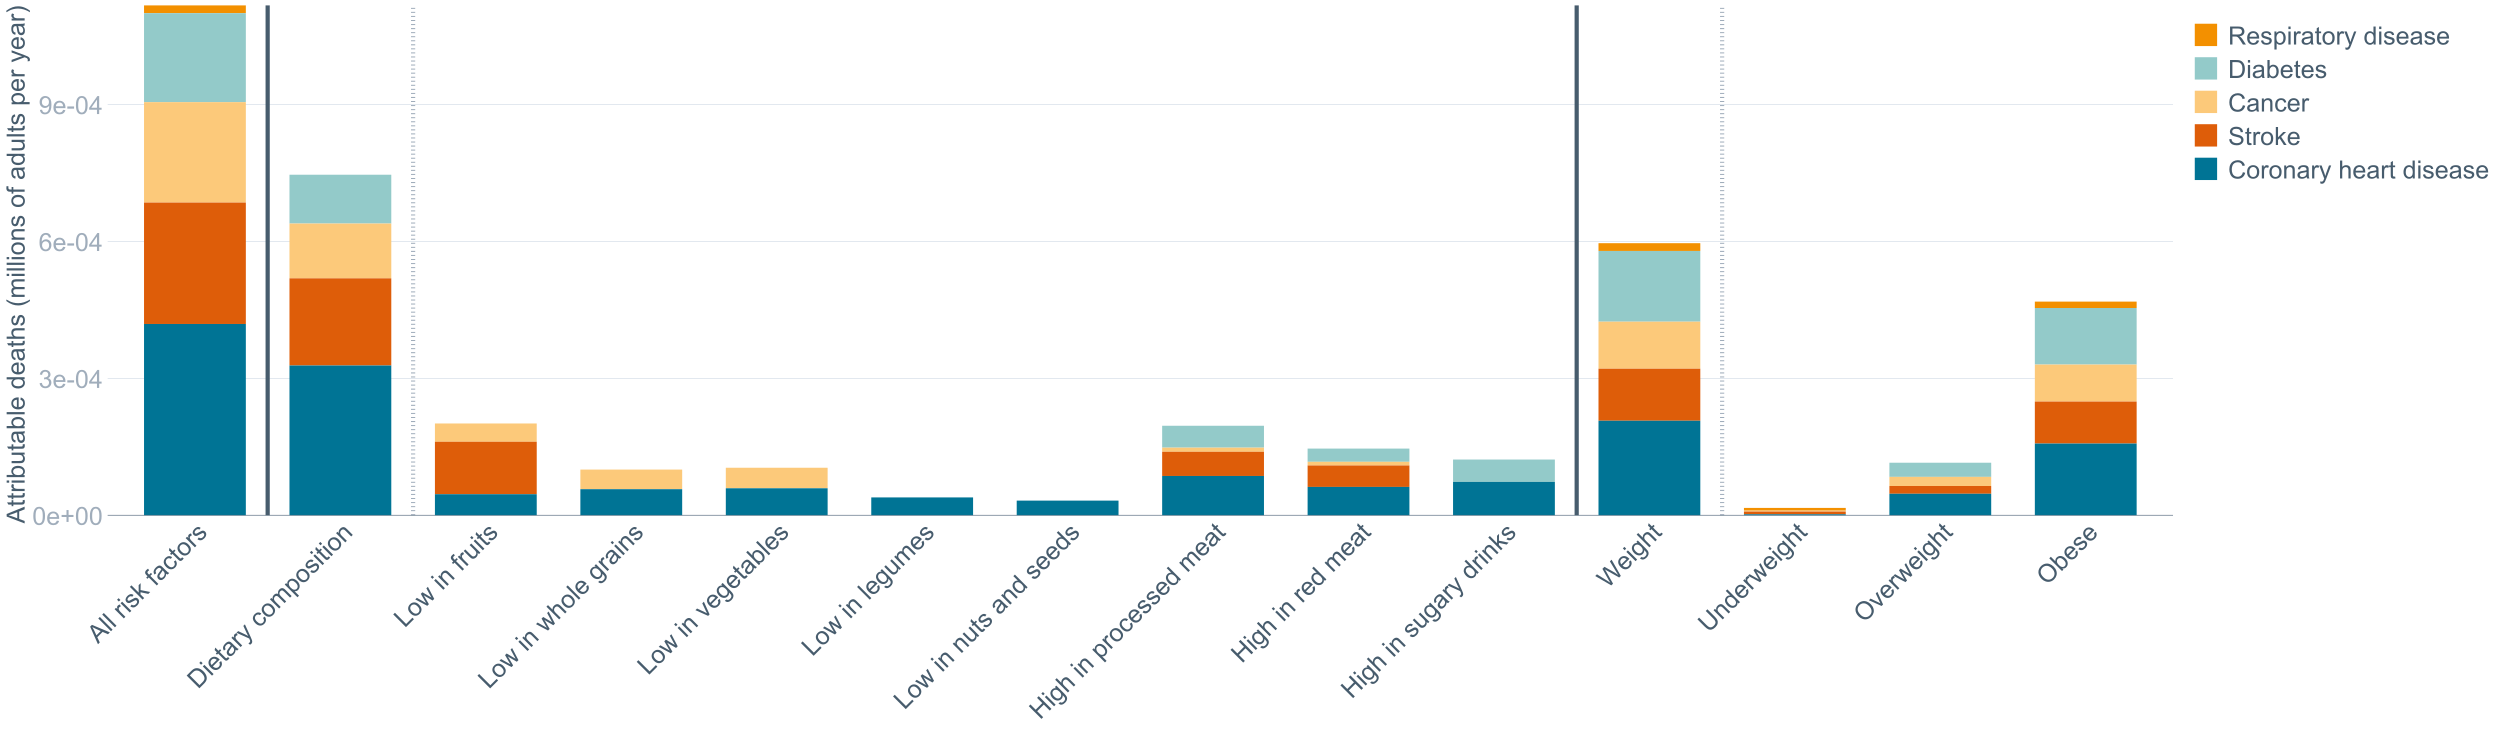 <?xml version="1.0" encoding="UTF-8"?>
<svg xmlns="http://www.w3.org/2000/svg" xmlns:xlink="http://www.w3.org/1999/xlink" width="2468.571pt" height="720pt" viewBox="0 0 2468.571 720" version="1.1">
<defs>
<g>
<symbol overflow="visible" id="glyph0-0">
<path style="stroke:none;" d="M 1.031 -8.758 C 1.031 -10.855 1.246 -12.543 1.676 -13.824 C 2.105 -15.102 2.746 -16.09 3.602 -16.785 C 4.453 -17.477 5.527 -17.824 6.82 -17.828 C 7.773 -17.824 8.605 -17.633 9.324 -17.254 C 10.039 -16.867 10.633 -16.312 11.105 -15.594 C 11.57 -14.867 11.938 -13.988 12.207 -12.953 C 12.473 -11.914 12.609 -10.516 12.609 -8.758 C 12.609 -6.672 12.395 -4.988 11.965 -3.711 C 11.535 -2.43 10.895 -1.441 10.047 -0.742 C 9.191 -0.043 8.117 0.305 6.82 0.305 C 5.105 0.305 3.758 -0.309 2.785 -1.539 C 1.613 -3.012 1.031 -5.418 1.031 -8.758 Z M 3.27 -8.758 C 3.27 -5.84 3.609 -3.898 4.293 -2.934 C 4.973 -1.969 5.816 -1.488 6.82 -1.488 C 7.82 -1.488 8.66 -1.973 9.344 -2.941 C 10.023 -3.91 10.363 -5.848 10.367 -8.758 C 10.363 -11.676 10.023 -13.617 9.344 -14.582 C 8.66 -15.539 7.809 -16.02 6.793 -16.023 C 5.789 -16.02 4.992 -15.598 4.398 -14.754 C 3.645 -13.668 3.27 -11.668 3.27 -8.758 Z M 3.27 -8.758 "/>
</symbol>
<symbol overflow="visible" id="glyph0-1">
<path style="stroke:none;" d="M 10.441 -4.141 L 12.695 -3.863 C 12.336 -2.543 11.676 -1.523 10.719 -0.801 C 9.754 -0.074 8.527 0.285 7.039 0.289 C 5.152 0.285 3.66 -0.289 2.562 -1.445 C 1.457 -2.602 0.906 -4.227 0.91 -6.324 C 0.906 -8.484 1.465 -10.164 2.578 -11.359 C 3.691 -12.551 5.137 -13.148 6.914 -13.152 C 8.633 -13.148 10.035 -12.562 11.129 -11.395 C 12.215 -10.223 12.762 -8.578 12.766 -6.457 C 12.762 -6.324 12.758 -6.129 12.754 -5.875 L 3.16 -5.875 C 3.238 -4.457 3.641 -3.375 4.359 -2.625 C 5.078 -1.875 5.973 -1.5 7.051 -1.5 C 7.848 -1.5 8.531 -1.707 9.098 -2.129 C 9.66 -2.547 10.109 -3.219 10.441 -4.141 Z M 3.281 -7.668 L 10.465 -7.668 C 10.367 -8.746 10.09 -9.559 9.641 -10.102 C 8.941 -10.938 8.043 -11.355 6.941 -11.359 C 5.938 -11.355 5.094 -11.02 4.414 -10.355 C 3.727 -9.684 3.352 -8.789 3.281 -7.668 Z M 3.281 -7.668 "/>
</symbol>
<symbol overflow="visible" id="glyph0-2">
<path style="stroke:none;" d="M 6.215 -2.871 L 6.215 -7.738 L 1.379 -7.738 L 1.379 -9.773 L 6.215 -9.773 L 6.215 -14.605 L 8.273 -14.605 L 8.273 -9.773 L 13.105 -9.773 L 13.105 -7.738 L 8.273 -7.738 L 8.273 -2.871 Z M 6.215 -2.871 "/>
</symbol>
<symbol overflow="visible" id="glyph0-3">
<path style="stroke:none;" d="M 1.043 -4.688 L 3.223 -4.977 C 3.473 -3.738 3.898 -2.848 4.5 -2.305 C 5.102 -1.758 5.832 -1.488 6.699 -1.488 C 7.719 -1.488 8.586 -1.844 9.293 -2.555 C 10 -3.266 10.352 -4.145 10.355 -5.195 C 10.352 -6.195 10.027 -7.02 9.375 -7.672 C 8.719 -8.32 7.887 -8.648 6.879 -8.648 C 6.465 -8.648 5.949 -8.566 5.34 -8.406 L 5.582 -10.32 C 5.727 -10.301 5.844 -10.293 5.934 -10.297 C 6.859 -10.293 7.695 -10.535 8.441 -11.023 C 9.18 -11.504 9.551 -12.25 9.555 -13.262 C 9.551 -14.059 9.281 -14.723 8.742 -15.246 C 8.203 -15.77 7.504 -16.031 6.648 -16.035 C 5.801 -16.031 5.094 -15.766 4.531 -15.234 C 3.961 -14.703 3.598 -13.902 3.441 -12.84 L 1.258 -13.227 C 1.523 -14.684 2.129 -15.816 3.074 -16.621 C 4.016 -17.422 5.191 -17.824 6.602 -17.828 C 7.566 -17.824 8.457 -17.617 9.277 -17.203 C 10.09 -16.789 10.715 -16.223 11.148 -15.504 C 11.578 -14.785 11.793 -14.02 11.797 -13.215 C 11.793 -12.441 11.59 -11.742 11.18 -11.117 C 10.766 -10.484 10.156 -9.984 9.352 -9.617 C 10.398 -9.371 11.211 -8.871 11.797 -8.109 C 12.375 -7.344 12.668 -6.387 12.668 -5.246 C 12.668 -3.691 12.102 -2.379 10.973 -1.301 C 9.84 -0.223 8.41 0.316 6.688 0.316 C 5.125 0.316 3.832 -0.148 2.801 -1.078 C 1.77 -2.008 1.184 -3.211 1.043 -4.688 Z M 1.043 -4.688 "/>
</symbol>
<symbol overflow="visible" id="glyph0-4">
<path style="stroke:none;" d="M 0.789 -5.328 L 0.789 -7.523 L 7.484 -7.523 L 7.484 -5.328 Z M 0.789 -5.328 "/>
</symbol>
<symbol overflow="visible" id="glyph0-5">
<path style="stroke:none;" d="M 8.02 0 L 8.02 -4.25 L 0.316 -4.25 L 0.316 -6.25 L 8.418 -17.758 L 10.199 -17.758 L 10.199 -6.25 L 12.598 -6.25 L 12.598 -4.25 L 10.199 -4.25 L 10.199 0 Z M 8.02 -6.25 L 8.02 -14.258 L 2.457 -6.25 Z M 8.02 -6.25 "/>
</symbol>
<symbol overflow="visible" id="glyph0-6">
<path style="stroke:none;" d="M 12.344 -13.406 L 10.176 -13.238 C 9.977 -14.09 9.703 -14.715 9.352 -15.105 C 8.758 -15.723 8.031 -16.031 7.172 -16.035 C 6.477 -16.031 5.863 -15.836 5.34 -15.453 C 4.652 -14.949 4.113 -14.219 3.719 -13.262 C 3.32 -12.297 3.113 -10.93 3.102 -9.156 C 3.621 -9.953 4.262 -10.547 5.023 -10.938 C 5.781 -11.324 6.578 -11.52 7.414 -11.52 C 8.863 -11.52 10.102 -10.984 11.125 -9.914 C 12.145 -8.844 12.656 -7.461 12.656 -5.766 C 12.656 -4.648 12.414 -3.609 11.934 -2.656 C 11.453 -1.695 10.793 -0.965 9.953 -0.457 C 9.113 0.051 8.16 0.305 7.098 0.305 C 5.277 0.305 3.797 -0.363 2.652 -1.699 C 1.504 -3.035 0.93 -5.238 0.934 -8.309 C 0.93 -11.738 1.566 -14.23 2.836 -15.793 C 3.938 -17.145 5.426 -17.824 7.305 -17.828 C 8.699 -17.824 9.844 -17.434 10.734 -16.652 C 11.625 -15.871 12.16 -14.789 12.344 -13.406 Z M 3.441 -5.754 C 3.438 -5 3.598 -4.277 3.918 -3.594 C 4.234 -2.906 4.68 -2.387 5.258 -2.027 C 5.828 -1.668 6.43 -1.488 7.062 -1.488 C 7.977 -1.488 8.77 -1.859 9.434 -2.602 C 10.098 -3.344 10.43 -4.352 10.43 -5.633 C 10.43 -6.855 10.102 -7.824 9.445 -8.531 C 8.789 -9.238 7.965 -9.59 6.977 -9.594 C 5.988 -9.59 5.152 -9.238 4.469 -8.531 C 3.781 -7.824 3.438 -6.898 3.441 -5.754 Z M 3.441 -5.754 "/>
</symbol>
<symbol overflow="visible" id="glyph0-7">
<path style="stroke:none;" d="M 1.355 -4.105 L 3.453 -4.301 C 3.625 -3.312 3.965 -2.594 4.469 -2.152 C 4.965 -1.707 5.605 -1.488 6.395 -1.488 C 7.062 -1.488 7.652 -1.641 8.156 -1.949 C 8.66 -2.254 9.074 -2.664 9.398 -3.18 C 9.719 -3.691 9.988 -4.383 10.211 -5.258 C 10.426 -6.125 10.535 -7.016 10.539 -7.922 C 10.535 -8.016 10.531 -8.16 10.527 -8.355 C 10.086 -7.66 9.488 -7.098 8.738 -6.668 C 7.98 -6.234 7.164 -6.016 6.285 -6.02 C 4.812 -6.016 3.57 -6.551 2.555 -7.617 C 1.539 -8.684 1.031 -10.086 1.031 -11.832 C 1.031 -13.629 1.559 -15.078 2.621 -16.18 C 3.68 -17.273 5.012 -17.824 6.613 -17.828 C 7.766 -17.824 8.82 -17.512 9.777 -16.895 C 10.734 -16.27 11.461 -15.387 11.961 -14.238 C 12.453 -13.086 12.703 -11.418 12.707 -9.242 C 12.703 -6.969 12.457 -5.164 11.965 -3.82 C 11.473 -2.477 10.738 -1.453 9.766 -0.75 C 8.793 -0.047 7.652 0.305 6.348 0.305 C 4.953 0.305 3.82 -0.078 2.941 -0.852 C 2.059 -1.621 1.527 -2.707 1.355 -4.105 Z M 10.281 -11.941 C 10.277 -13.191 9.945 -14.184 9.281 -14.922 C 8.617 -15.652 7.816 -16.02 6.879 -16.023 C 5.91 -16.02 5.066 -15.625 4.348 -14.836 C 3.629 -14.043 3.27 -13.016 3.27 -11.762 C 3.27 -10.629 3.609 -9.711 4.293 -9.004 C 4.973 -8.297 5.816 -7.945 6.82 -7.945 C 7.828 -7.945 8.656 -8.297 9.305 -9.004 C 9.953 -9.711 10.277 -10.691 10.281 -11.941 Z M 10.281 -11.941 "/>
</symbol>
<symbol overflow="visible" id="glyph0-8">
<path style="stroke:none;" d="M 1.949 0 L 1.949 -17.758 L 9.824 -17.758 C 11.402 -17.754 12.605 -17.594 13.43 -17.277 C 14.254 -16.957 14.91 -16.395 15.406 -15.59 C 15.895 -14.781 16.141 -13.887 16.145 -12.91 C 16.141 -11.648 15.734 -10.59 14.922 -9.727 C 14.105 -8.859 12.848 -8.309 11.145 -8.078 C 11.762 -7.777 12.23 -7.484 12.559 -7.195 C 13.242 -6.562 13.895 -5.773 14.512 -4.832 L 17.598 0 L 14.645 0 L 12.293 -3.695 C 11.605 -4.758 11.039 -5.574 10.598 -6.141 C 10.152 -6.703 9.754 -7.098 9.406 -7.328 C 9.051 -7.551 8.695 -7.707 8.332 -7.801 C 8.066 -7.855 7.629 -7.887 7.023 -7.887 L 4.301 -7.887 L 4.301 0 Z M 4.301 -9.918 L 9.352 -9.918 C 10.422 -9.914 11.258 -10.023 11.867 -10.25 C 12.469 -10.469 12.93 -10.824 13.25 -11.316 C 13.562 -11.801 13.723 -12.332 13.723 -12.91 C 13.723 -13.746 13.418 -14.438 12.809 -14.98 C 12.199 -15.52 11.234 -15.789 9.918 -15.793 L 4.301 -15.793 Z M 4.301 -9.918 "/>
</symbol>
<symbol overflow="visible" id="glyph0-9">
<path style="stroke:none;" d="M 0.762 -3.84 L 2.918 -4.18 C 3.039 -3.312 3.375 -2.652 3.93 -2.191 C 4.48 -1.73 5.254 -1.5 6.25 -1.5 C 7.246 -1.5 7.988 -1.703 8.477 -2.113 C 8.961 -2.52 9.203 -3 9.207 -3.551 C 9.203 -4.043 8.988 -4.43 8.562 -4.711 C 8.258 -4.906 7.516 -5.152 6.336 -5.449 C 4.734 -5.852 3.625 -6.199 3.008 -6.496 C 2.387 -6.789 1.918 -7.199 1.602 -7.723 C 1.281 -8.242 1.125 -8.816 1.125 -9.449 C 1.125 -10.02 1.254 -10.551 1.52 -11.039 C 1.777 -11.527 2.137 -11.934 2.594 -12.258 C 2.93 -12.508 3.391 -12.719 3.977 -12.891 C 4.559 -13.062 5.188 -13.148 5.863 -13.152 C 6.867 -13.148 7.754 -13.004 8.52 -12.715 C 9.281 -12.426 9.844 -12.031 10.207 -11.535 C 10.57 -11.039 10.82 -10.375 10.961 -9.543 L 8.828 -9.254 C 8.73 -9.91 8.449 -10.426 7.988 -10.801 C 7.52 -11.168 6.863 -11.355 6.02 -11.359 C 5.016 -11.355 4.301 -11.191 3.875 -10.863 C 3.445 -10.531 3.234 -10.145 3.234 -9.703 C 3.234 -9.418 3.32 -9.16 3.5 -8.938 C 3.672 -8.699 3.953 -8.508 4.336 -8.355 C 4.555 -8.273 5.195 -8.086 6.262 -7.801 C 7.801 -7.387 8.875 -7.051 9.488 -6.789 C 10.094 -6.523 10.574 -6.141 10.922 -5.645 C 11.27 -5.141 11.441 -4.52 11.445 -3.777 C 11.441 -3.047 11.23 -2.363 10.809 -1.723 C 10.383 -1.082 9.773 -0.586 8.977 -0.234 C 8.176 0.113 7.27 0.285 6.262 0.289 C 4.586 0.285 3.312 -0.059 2.438 -0.75 C 1.562 -1.445 1.004 -2.473 0.762 -3.84 Z M 0.762 -3.84 "/>
</symbol>
<symbol overflow="visible" id="glyph0-10">
<path style="stroke:none;" d="M 1.637 4.93 L 1.637 -12.863 L 3.621 -12.863 L 3.621 -11.191 C 4.09 -11.844 4.617 -12.332 5.207 -12.66 C 5.797 -12.984 6.512 -13.148 7.352 -13.152 C 8.449 -13.148 9.418 -12.867 10.258 -12.305 C 11.098 -11.738 11.73 -10.941 12.16 -9.914 C 12.582 -8.883 12.797 -7.754 12.801 -6.527 C 12.797 -5.211 12.562 -4.023 12.094 -2.973 C 11.621 -1.918 10.934 -1.113 10.035 -0.551 C 9.133 0.008 8.188 0.285 7.195 0.289 C 6.469 0.285 5.816 0.137 5.238 -0.168 C 4.66 -0.473 4.184 -0.859 3.816 -1.332 L 3.816 4.93 Z M 3.609 -6.359 C 3.609 -4.699 3.941 -3.477 4.613 -2.688 C 5.281 -1.895 6.094 -1.5 7.051 -1.5 C 8.016 -1.5 8.848 -1.91 9.539 -2.73 C 10.227 -3.551 10.57 -4.82 10.574 -6.539 C 10.57 -8.18 10.234 -9.406 9.562 -10.223 C 8.887 -11.035 8.078 -11.441 7.145 -11.445 C 6.215 -11.441 5.395 -11.008 4.68 -10.145 C 3.965 -9.273 3.609 -8.012 3.609 -6.359 Z M 3.609 -6.359 "/>
</symbol>
<symbol overflow="visible" id="glyph0-11">
<path style="stroke:none;" d="M 1.648 -15.25 L 1.648 -17.758 L 3.828 -17.758 L 3.828 -15.25 Z M 1.648 0 L 1.648 -12.863 L 3.828 -12.863 L 3.828 0 Z M 1.648 0 "/>
</symbol>
<symbol overflow="visible" id="glyph0-12">
<path style="stroke:none;" d="M 1.609 0 L 1.609 -12.863 L 3.574 -12.863 L 3.574 -10.914 C 4.074 -11.824 4.535 -12.426 4.961 -12.715 C 5.383 -13.004 5.848 -13.148 6.359 -13.152 C 7.09 -13.148 7.836 -12.914 8.598 -12.453 L 7.848 -10.43 C 7.312 -10.742 6.781 -10.898 6.25 -10.902 C 5.77 -10.898 5.34 -10.754 4.965 -10.469 C 4.582 -10.18 4.312 -9.781 4.156 -9.277 C 3.91 -8.496 3.789 -7.648 3.793 -6.734 L 3.793 0 Z M 1.609 0 "/>
</symbol>
<symbol overflow="visible" id="glyph0-13">
<path style="stroke:none;" d="M 10.027 -1.586 C 9.215 -0.898 8.438 -0.414 7.695 -0.133 C 6.945 0.148 6.145 0.285 5.293 0.289 C 3.875 0.285 2.789 -0.055 2.031 -0.746 C 1.27 -1.434 0.891 -2.316 0.895 -3.391 C 0.891 -4.02 1.035 -4.594 1.324 -5.117 C 1.613 -5.633 1.988 -6.051 2.453 -6.371 C 2.914 -6.684 3.438 -6.922 4.02 -7.086 C 4.449 -7.195 5.094 -7.305 5.961 -7.414 C 7.715 -7.617 9.012 -7.867 9.848 -8.164 C 9.852 -8.461 9.855 -8.652 9.859 -8.734 C 9.855 -9.621 9.648 -10.246 9.242 -10.609 C 8.68 -11.098 7.852 -11.344 6.758 -11.348 C 5.727 -11.344 4.969 -11.164 4.484 -10.809 C 3.992 -10.445 3.633 -9.809 3.402 -8.902 L 1.273 -9.191 C 1.461 -10.102 1.781 -10.84 2.227 -11.402 C 2.672 -11.965 3.312 -12.395 4.152 -12.699 C 4.992 -12.996 5.965 -13.148 7.074 -13.152 C 8.168 -13.148 9.062 -13.02 9.75 -12.766 C 10.438 -12.504 10.941 -12.18 11.266 -11.789 C 11.586 -11.398 11.812 -10.902 11.941 -10.309 C 12.012 -9.934 12.047 -9.266 12.051 -8.297 L 12.051 -5.391 C 12.047 -3.363 12.094 -2.078 12.191 -1.543 C 12.281 -1.004 12.465 -0.492 12.742 0 L 10.465 0 C 10.238 -0.453 10.09 -0.98 10.027 -1.586 Z M 9.848 -6.457 C 9.055 -6.133 7.867 -5.855 6.285 -5.633 C 5.387 -5.5 4.754 -5.355 4.383 -5.195 C 4.012 -5.031 3.723 -4.793 3.523 -4.484 C 3.32 -4.172 3.223 -3.828 3.223 -3.453 C 3.223 -2.867 3.441 -2.383 3.883 -1.996 C 4.32 -1.609 4.965 -1.418 5.812 -1.418 C 6.652 -1.418 7.398 -1.602 8.055 -1.969 C 8.707 -2.336 9.188 -2.836 9.496 -3.477 C 9.727 -3.965 9.844 -4.691 9.848 -5.656 Z M 9.848 -6.457 "/>
</symbol>
<symbol overflow="visible" id="glyph0-14">
<path style="stroke:none;" d="M 6.395 -1.949 L 6.711 -0.023 C 6.094 0.102 5.547 0.164 5.062 0.168 C 4.27 0.164 3.652 0.043 3.219 -0.207 C 2.781 -0.453 2.477 -0.781 2.301 -1.191 C 2.121 -1.598 2.031 -2.457 2.035 -3.766 L 2.035 -11.168 L 0.438 -11.168 L 0.438 -12.863 L 2.035 -12.863 L 2.035 -16.047 L 4.203 -17.355 L 4.203 -12.863 L 6.395 -12.863 L 6.395 -11.168 L 4.203 -11.168 L 4.203 -3.645 C 4.199 -3.023 4.238 -2.621 4.316 -2.445 C 4.391 -2.266 4.516 -2.125 4.691 -2.023 C 4.863 -1.914 5.113 -1.863 5.438 -1.867 C 5.68 -1.863 5.996 -1.891 6.395 -1.949 Z M 6.395 -1.949 "/>
</symbol>
<symbol overflow="visible" id="glyph0-15">
<path style="stroke:none;" d="M 0.824 -6.43 C 0.82 -8.809 1.48 -10.574 2.809 -11.723 C 3.91 -12.672 5.262 -13.148 6.855 -13.152 C 8.621 -13.148 10.066 -12.57 11.191 -11.414 C 12.312 -10.254 12.871 -8.652 12.875 -6.613 C 12.871 -4.953 12.625 -3.652 12.129 -2.707 C 11.633 -1.758 10.91 -1.02 9.961 -0.496 C 9.012 0.027 7.977 0.285 6.855 0.289 C 5.055 0.285 3.598 -0.289 2.488 -1.441 C 1.375 -2.594 0.82 -4.254 0.824 -6.43 Z M 3.062 -6.43 C 3.059 -4.781 3.418 -3.551 4.141 -2.73 C 4.855 -1.91 5.762 -1.5 6.855 -1.5 C 7.934 -1.5 8.832 -1.91 9.555 -2.734 C 10.27 -3.559 10.629 -4.816 10.633 -6.504 C 10.629 -8.094 10.266 -9.297 9.547 -10.117 C 8.82 -10.934 7.926 -11.344 6.855 -11.348 C 5.762 -11.344 4.855 -10.938 4.141 -10.125 C 3.418 -9.309 3.059 -8.074 3.062 -6.43 Z M 3.062 -6.43 "/>
</symbol>
<symbol overflow="visible" id="glyph0-16">
<path style="stroke:none;" d="M 1.539 4.953 L 1.297 2.906 C 1.77 3.035 2.188 3.098 2.543 3.102 C 3.027 3.098 3.414 3.02 3.703 2.859 C 3.992 2.695 4.23 2.469 4.422 2.18 C 4.555 1.961 4.777 1.418 5.086 0.559 C 5.125 0.434 5.188 0.258 5.281 0.023 L 0.398 -12.863 L 2.75 -12.863 L 5.426 -5.414 C 5.77 -4.469 6.078 -3.473 6.359 -2.434 C 6.605 -3.434 6.906 -4.414 7.254 -5.367 L 10.004 -12.863 L 12.184 -12.863 L 7.293 0.219 C 6.766 1.625 6.355 2.598 6.066 3.137 C 5.676 3.852 5.234 4.379 4.734 4.715 C 4.234 5.047 3.637 5.215 2.941 5.219 C 2.52 5.215 2.051 5.125 1.539 4.953 Z M 1.539 4.953 "/>
</symbol>
<symbol overflow="visible" id="glyph0-17">
<path style="stroke:none;" d=""/>
</symbol>
<symbol overflow="visible" id="glyph0-18">
<path style="stroke:none;" d="M 9.98 0 L 9.98 -1.621 C 9.16 -0.348 7.961 0.285 6.383 0.289 C 5.352 0.285 4.41 0.008 3.555 -0.559 C 2.691 -1.121 2.023 -1.91 1.555 -2.926 C 1.078 -3.934 0.844 -5.098 0.848 -6.418 C 0.844 -7.699 1.059 -8.863 1.488 -9.91 C 1.918 -10.953 2.559 -11.758 3.414 -12.316 C 4.27 -12.871 5.227 -13.148 6.285 -13.152 C 7.059 -13.148 7.75 -12.984 8.355 -12.66 C 8.961 -12.332 9.453 -11.906 9.836 -11.387 L 9.836 -17.758 L 12.004 -17.758 L 12.004 0 Z M 3.09 -6.418 C 3.086 -4.77 3.434 -3.539 4.129 -2.723 C 4.82 -1.906 5.641 -1.5 6.59 -1.5 C 7.539 -1.5 8.348 -1.887 9.016 -2.668 C 9.68 -3.445 10.012 -4.637 10.016 -6.238 C 10.012 -7.996 9.672 -9.289 8.996 -10.113 C 8.316 -10.934 7.484 -11.344 6.492 -11.348 C 5.523 -11.344 4.711 -10.949 4.062 -10.16 C 3.41 -9.371 3.086 -8.121 3.09 -6.418 Z M 3.09 -6.418 "/>
</symbol>
<symbol overflow="visible" id="glyph0-19">
<path style="stroke:none;" d="M 1.914 0 L 1.914 -17.758 L 8.031 -17.758 C 9.41 -17.754 10.465 -17.668 11.191 -17.504 C 12.207 -17.266 13.074 -16.844 13.797 -16.23 C 14.73 -15.438 15.43 -14.426 15.895 -13.195 C 16.359 -11.961 16.594 -10.555 16.594 -8.977 C 16.594 -7.625 16.434 -6.43 16.121 -5.391 C 15.801 -4.348 15.398 -3.484 14.91 -2.805 C 14.414 -2.121 13.875 -1.582 13.293 -1.191 C 12.703 -0.797 11.996 -0.5 11.172 -0.301 C 10.344 -0.098 9.395 0 8.32 0 Z M 4.262 -2.094 L 8.055 -2.094 C 9.223 -2.09 10.141 -2.199 10.809 -2.422 C 11.473 -2.637 12.004 -2.945 12.402 -3.344 C 12.957 -3.898 13.391 -4.648 13.703 -5.59 C 14.012 -6.527 14.168 -7.668 14.172 -9.012 C 14.168 -10.867 13.863 -12.293 13.258 -13.293 C 12.645 -14.289 11.902 -14.957 11.035 -15.297 C 10.402 -15.535 9.391 -15.656 7.992 -15.66 L 4.262 -15.66 Z M 4.262 -2.094 "/>
</symbol>
<symbol overflow="visible" id="glyph0-20">
<path style="stroke:none;" d="M 3.645 0 L 1.621 0 L 1.621 -17.758 L 3.805 -17.758 L 3.805 -11.422 C 4.719 -12.57 5.895 -13.148 7.328 -13.152 C 8.117 -13.148 8.867 -12.988 9.574 -12.672 C 10.277 -12.352 10.855 -11.902 11.316 -11.328 C 11.77 -10.75 12.129 -10.055 12.391 -9.242 C 12.645 -8.422 12.773 -7.551 12.777 -6.625 C 12.773 -4.418 12.227 -2.715 11.141 -1.516 C 10.047 -0.312 8.742 0.285 7.219 0.289 C 5.699 0.285 4.508 -0.344 3.645 -1.609 Z M 3.621 -6.527 C 3.621 -4.984 3.828 -3.867 4.25 -3.184 C 4.934 -2.059 5.863 -1.5 7.039 -1.5 C 7.984 -1.5 8.809 -1.914 9.508 -2.742 C 10.199 -3.57 10.547 -4.805 10.551 -6.445 C 10.547 -8.125 10.215 -9.363 9.551 -10.16 C 8.883 -10.957 8.074 -11.355 7.133 -11.359 C 6.176 -11.355 5.352 -10.941 4.66 -10.117 C 3.965 -9.289 3.621 -8.094 3.621 -6.527 Z M 3.621 -6.527 "/>
</symbol>
<symbol overflow="visible" id="glyph0-21">
<path style="stroke:none;" d="M 14.582 -6.227 L 16.934 -5.633 C 16.441 -3.699 15.555 -2.227 14.273 -1.215 C 12.992 -0.199 11.426 0.305 9.582 0.305 C 7.664 0.305 6.109 -0.082 4.91 -0.863 C 3.711 -1.641 2.797 -2.77 2.172 -4.25 C 1.543 -5.727 1.23 -7.316 1.234 -9.012 C 1.23 -10.859 1.582 -12.469 2.293 -13.848 C 2.996 -15.223 4.004 -16.27 5.309 -16.984 C 6.613 -17.699 8.047 -18.059 9.617 -18.059 C 11.391 -18.059 12.887 -17.605 14.098 -16.703 C 15.309 -15.797 16.152 -14.523 16.629 -12.887 L 14.316 -12.344 C 13.902 -13.633 13.305 -14.574 12.523 -15.164 C 11.734 -15.75 10.75 -16.043 9.57 -16.047 C 8.203 -16.043 7.062 -15.715 6.148 -15.066 C 5.227 -14.41 4.582 -13.535 4.215 -12.434 C 3.84 -11.332 3.656 -10.195 3.656 -9.023 C 3.656 -7.512 3.875 -6.191 4.316 -5.066 C 4.754 -3.938 5.438 -3.098 6.371 -2.543 C 7.297 -1.984 8.305 -1.703 9.387 -1.707 C 10.699 -1.703 11.812 -2.082 12.727 -2.844 C 13.641 -3.602 14.258 -4.73 14.582 -6.227 Z M 14.582 -6.227 "/>
</symbol>
<symbol overflow="visible" id="glyph0-22">
<path style="stroke:none;" d="M 1.637 0 L 1.637 -12.863 L 3.598 -12.863 L 3.598 -11.035 C 4.543 -12.441 5.906 -13.148 7.691 -13.152 C 8.465 -13.148 9.176 -13.008 9.828 -12.734 C 10.477 -12.453 10.965 -12.09 11.289 -11.637 C 11.609 -11.184 11.836 -10.645 11.965 -10.027 C 12.043 -9.621 12.082 -8.918 12.086 -7.91 L 12.086 0 L 9.906 0 L 9.906 -7.824 C 9.902 -8.707 9.816 -9.371 9.652 -9.816 C 9.48 -10.254 9.18 -10.605 8.75 -10.871 C 8.312 -11.129 7.809 -11.262 7.23 -11.266 C 6.301 -11.262 5.5 -10.965 4.828 -10.379 C 4.152 -9.785 3.812 -8.668 3.816 -7.023 L 3.816 0 Z M 1.637 0 "/>
</symbol>
<symbol overflow="visible" id="glyph0-23">
<path style="stroke:none;" d="M 10.027 -4.711 L 12.172 -4.434 C 11.934 -2.953 11.336 -1.797 10.371 -0.961 C 9.406 -0.129 8.223 0.285 6.82 0.289 C 5.059 0.285 3.641 -0.285 2.574 -1.434 C 1.5 -2.582 0.965 -4.23 0.969 -6.383 C 0.965 -7.766 1.195 -8.98 1.66 -10.027 C 2.117 -11.066 2.82 -11.848 3.762 -12.371 C 4.699 -12.887 5.723 -13.148 6.832 -13.152 C 8.227 -13.148 9.367 -12.797 10.258 -12.094 C 11.145 -11.387 11.715 -10.383 11.965 -9.086 L 9.848 -8.758 C 9.641 -9.621 9.281 -10.27 8.773 -10.707 C 8.258 -11.137 7.641 -11.355 6.914 -11.359 C 5.816 -11.355 4.922 -10.961 4.238 -10.18 C 3.551 -9.391 3.211 -8.148 3.211 -6.445 C 3.211 -4.715 3.539 -3.457 4.203 -2.676 C 4.859 -1.891 5.723 -1.5 6.793 -1.5 C 7.645 -1.5 8.359 -1.762 8.938 -2.289 C 9.508 -2.812 9.871 -3.621 10.027 -4.711 Z M 10.027 -4.711 "/>
</symbol>
<symbol overflow="visible" id="glyph0-24">
<path style="stroke:none;" d="M 1.113 -5.703 L 3.332 -5.898 C 3.434 -5.008 3.676 -4.277 4.062 -3.711 C 4.445 -3.141 5.043 -2.684 5.852 -2.332 C 6.656 -1.98 7.562 -1.805 8.574 -1.805 C 9.465 -1.805 10.258 -1.938 10.949 -2.203 C 11.633 -2.469 12.145 -2.832 12.48 -3.301 C 12.816 -3.762 12.984 -4.27 12.984 -4.82 C 12.984 -5.375 12.82 -5.859 12.5 -6.277 C 12.172 -6.691 11.641 -7.043 10.902 -7.328 C 10.422 -7.512 9.367 -7.801 7.738 -8.191 C 6.105 -8.582 4.965 -8.949 4.312 -9.301 C 3.461 -9.742 2.828 -10.293 2.414 -10.953 C 2 -11.609 1.793 -12.348 1.793 -13.164 C 1.793 -14.059 2.047 -14.898 2.555 -15.68 C 3.062 -16.457 3.805 -17.047 4.785 -17.453 C 5.758 -17.855 6.844 -18.059 8.043 -18.059 C 9.355 -18.059 10.516 -17.844 11.523 -17.422 C 12.527 -16.996 13.301 -16.375 13.844 -15.551 C 14.383 -14.727 14.672 -13.793 14.715 -12.754 L 12.465 -12.586 C 12.34 -13.707 11.93 -14.555 11.234 -15.129 C 10.531 -15.699 9.5 -15.984 8.141 -15.988 C 6.715 -15.984 5.68 -15.723 5.031 -15.207 C 4.379 -14.684 4.055 -14.059 4.059 -13.324 C 4.055 -12.684 4.285 -12.156 4.746 -11.75 C 5.199 -11.336 6.379 -10.914 8.289 -10.484 C 10.199 -10.047 11.512 -9.672 12.223 -9.352 C 13.254 -8.875 14.016 -8.27 14.508 -7.539 C 15 -6.809 15.246 -5.969 15.25 -5.016 C 15.246 -4.07 14.977 -3.18 14.438 -2.344 C 13.895 -1.508 13.117 -0.855 12.105 -0.391 C 11.09 0.074 9.949 0.305 8.684 0.305 C 7.074 0.305 5.727 0.07 4.645 -0.398 C 3.555 -0.867 2.703 -1.57 2.09 -2.512 C 1.469 -3.453 1.145 -4.516 1.113 -5.703 Z M 1.113 -5.703 "/>
</symbol>
<symbol overflow="visible" id="glyph0-25">
<path style="stroke:none;" d="M 1.648 0 L 1.648 -17.758 L 3.828 -17.758 L 3.828 -7.629 L 8.988 -12.863 L 11.809 -12.863 L 6.891 -8.09 L 12.305 0 L 9.617 0 L 5.367 -6.578 L 3.828 -5.098 L 3.828 0 Z M 1.648 0 "/>
</symbol>
<symbol overflow="visible" id="glyph0-26">
<path style="stroke:none;" d="M 1.637 0 L 1.637 -17.758 L 3.816 -17.758 L 3.816 -11.387 C 4.828 -12.559 6.113 -13.148 7.668 -13.152 C 8.617 -13.148 9.445 -12.961 10.148 -12.59 C 10.852 -12.211 11.352 -11.691 11.656 -11.031 C 11.957 -10.367 12.109 -9.406 12.113 -8.152 L 12.113 0 L 9.934 0 L 9.934 -8.152 C 9.93 -9.238 9.695 -10.031 9.223 -10.531 C 8.75 -11.023 8.082 -11.273 7.219 -11.277 C 6.57 -11.273 5.961 -11.105 5.395 -10.773 C 4.824 -10.434 4.418 -9.98 4.18 -9.41 C 3.934 -8.836 3.812 -8.043 3.816 -7.039 L 3.816 0 Z M 1.637 0 "/>
</symbol>
<symbol overflow="visible" id="glyph1-0">
<path style="stroke:none;" d="M -0.027 0.027 L -7.758 -17.352 L -5.969 -19.141 L 11.727 -11.727 L 9.832 -9.832 L 4.566 -12.172 L -0.684 -6.922 L 1.738 -1.738 Z M -1.559 -8.754 L 2.699 -13.008 L -2.09 -15.176 C -3.543 -15.832 -4.707 -16.402 -5.586 -16.891 C -4.938 -15.922 -4.363 -14.898 -3.863 -13.816 Z M -1.559 -8.754 "/>
</symbol>
<symbol overflow="visible" id="glyph1-1">
<path style="stroke:none;" d="M 1.121 -1.121 L -11.434 -13.676 L -9.891 -15.219 L 2.664 -2.664 Z M 1.121 -1.121 "/>
</symbol>
<symbol overflow="visible" id="glyph1-2">
<path style="stroke:none;" d=""/>
</symbol>
<symbol overflow="visible" id="glyph1-3">
<path style="stroke:none;" d="M 1.141 -1.141 L -7.957 -10.234 L -6.57 -11.621 L -5.191 -10.242 C -5.48 -11.242 -5.578 -11.992 -5.484 -12.5 C -5.391 -13 -5.164 -13.434 -4.805 -13.797 C -4.281 -14.316 -3.586 -14.68 -2.723 -14.887 L -1.824 -12.926 C -2.418 -12.77 -2.906 -12.504 -3.289 -12.129 C -3.621 -11.789 -3.824 -11.383 -3.891 -10.914 C -3.957 -10.441 -3.867 -9.969 -3.621 -9.5 C -3.246 -8.773 -2.73 -8.09 -2.082 -7.441 L 2.68 -2.68 Z M 1.141 -1.141 "/>
</symbol>
<symbol overflow="visible" id="glyph1-4">
<path style="stroke:none;" d="M -9.617 -11.949 L -11.391 -13.719 L -9.848 -15.262 L -8.078 -13.488 Z M 1.164 -1.164 L -7.93 -10.262 L -6.391 -11.801 L 2.707 -2.707 Z M 1.164 -1.164 "/>
</symbol>
<symbol overflow="visible" id="glyph1-5">
<path style="stroke:none;" d="M -2.176 -3.254 L -0.891 -5.02 C -0.195 -4.492 0.508 -4.262 1.227 -4.328 C 1.941 -4.395 2.652 -4.777 3.355 -5.48 C 4.062 -6.184 4.445 -6.855 4.5 -7.488 C 4.555 -8.121 4.387 -8.629 4 -9.02 C 3.648 -9.363 3.223 -9.488 2.723 -9.387 C 2.371 -9.312 1.672 -8.961 0.625 -8.332 C -0.793 -7.488 -1.82 -6.949 -2.465 -6.723 C -3.109 -6.488 -3.73 -6.445 -4.324 -6.594 C -4.918 -6.734 -5.438 -7.031 -5.883 -7.477 C -6.289 -7.883 -6.57 -8.352 -6.73 -8.883 C -6.891 -9.414 -6.926 -9.953 -6.836 -10.5 C -6.77 -10.914 -6.594 -11.391 -6.305 -11.93 C -6.012 -12.465 -5.629 -12.969 -5.156 -13.445 C -4.441 -14.156 -3.711 -14.68 -2.969 -15.016 C -2.223 -15.348 -1.547 -15.469 -0.938 -15.375 C -0.328 -15.281 0.316 -14.988 1.004 -14.5 L -0.301 -12.785 C -0.832 -13.184 -1.398 -13.348 -1.992 -13.285 C -2.582 -13.215 -3.176 -12.883 -3.777 -12.289 C -4.484 -11.578 -4.871 -10.957 -4.941 -10.422 C -5.004 -9.883 -4.883 -9.457 -4.574 -9.148 C -4.371 -8.945 -4.129 -8.828 -3.844 -8.797 C -3.555 -8.75 -3.219 -8.812 -2.844 -8.977 C -2.629 -9.07 -2.043 -9.391 -1.086 -9.945 C 0.297 -10.738 1.293 -11.262 1.91 -11.508 C 2.527 -11.754 3.133 -11.82 3.734 -11.715 C 4.328 -11.605 4.891 -11.289 5.422 -10.766 C 5.93 -10.25 6.266 -9.617 6.422 -8.863 C 6.578 -8.109 6.496 -7.324 6.18 -6.512 C 5.859 -5.695 5.344 -4.934 4.633 -4.223 C 3.449 -3.039 2.301 -2.383 1.191 -2.254 C 0.082 -2.125 -1.035 -2.457 -2.176 -3.254 Z M -2.176 -3.254 "/>
</symbol>
<symbol overflow="visible" id="glyph1-6">
<path style="stroke:none;" d="M 1.164 -1.164 L -11.391 -13.719 L -9.848 -15.262 L -2.688 -8.102 L -2.742 -15.449 L -0.746 -17.445 L -0.848 -10.594 L 8.703 -8.703 L 6.801 -6.801 L -0.855 -8.445 L -0.898 -6.312 L 2.707 -2.707 Z M 1.164 -1.164 "/>
</symbol>
<symbol overflow="visible" id="glyph1-7">
<path style="stroke:none;" d="M 1.523 -1.523 L -6.371 -9.422 L -7.734 -8.059 L -8.934 -9.258 L -7.57 -10.621 L -8.539 -11.586 C -9.148 -12.195 -9.551 -12.707 -9.738 -13.113 C -9.988 -13.66 -10.051 -14.242 -9.926 -14.867 C -9.801 -15.484 -9.398 -16.133 -8.727 -16.812 C -8.289 -17.242 -7.758 -17.672 -7.133 -18.098 L -6.02 -16.52 C -6.395 -16.254 -6.727 -15.98 -7.016 -15.699 C -7.477 -15.227 -7.707 -14.797 -7.707 -14.406 C -7.699 -14.012 -7.426 -13.539 -6.879 -12.992 L -6.039 -12.152 L -4.266 -13.926 L -3.066 -12.727 L -4.84 -10.953 L 3.059 -3.059 Z M 1.523 -1.523 "/>
</symbol>
<symbol overflow="visible" id="glyph1-8">
<path style="stroke:none;" d="M 5.969 -8.215 C 5.879 -7.156 5.672 -6.262 5.348 -5.535 C 5.016 -4.805 4.551 -4.141 3.949 -3.539 C 2.949 -2.539 1.934 -2.012 0.91 -1.965 C -0.113 -1.914 -1 -2.27 -1.766 -3.031 C -2.207 -3.473 -2.512 -3.98 -2.68 -4.555 C -2.844 -5.125 -2.875 -5.688 -2.77 -6.238 C -2.664 -6.789 -2.465 -7.328 -2.168 -7.855 C -1.941 -8.234 -1.559 -8.77 -1.027 -9.457 C 0.07 -10.848 0.805 -11.938 1.191 -12.734 C 0.98 -12.949 0.852 -13.09 0.797 -13.148 C 0.172 -13.773 -0.414 -14.07 -0.969 -14.039 C -1.707 -13.992 -2.469 -13.578 -3.246 -12.805 C -3.969 -12.074 -4.375 -11.414 -4.469 -10.816 C -4.559 -10.215 -4.363 -9.508 -3.887 -8.703 L -5.602 -7.398 C -6.109 -8.18 -6.402 -8.926 -6.488 -9.641 C -6.566 -10.348 -6.418 -11.109 -6.043 -11.918 C -5.66 -12.723 -5.082 -13.516 -4.301 -14.305 C -3.52 -15.078 -2.793 -15.617 -2.129 -15.922 C -1.457 -16.219 -0.871 -16.348 -0.371 -16.301 C 0.137 -16.254 0.641 -16.062 1.156 -15.734 C 1.469 -15.52 1.969 -15.07 2.656 -14.387 L 4.711 -12.332 C 6.141 -10.898 7.078 -10.023 7.527 -9.711 C 7.969 -9.395 8.465 -9.164 9.012 -9.012 L 7.398 -7.398 C 6.918 -7.559 6.441 -7.832 5.969 -8.215 Z M 2.398 -11.527 C 2.062 -10.738 1.418 -9.707 0.461 -8.426 C -0.082 -7.699 -0.426 -7.148 -0.574 -6.773 C -0.723 -6.398 -0.758 -6.027 -0.68 -5.664 C -0.602 -5.301 -0.43 -4.984 -0.164 -4.719 C 0.246 -4.305 0.742 -4.117 1.332 -4.156 C 1.914 -4.191 2.508 -4.512 3.109 -5.113 C 3.699 -5.703 4.098 -6.359 4.305 -7.086 C 4.504 -7.805 4.488 -8.5 4.258 -9.172 C 4.074 -9.684 3.645 -10.281 2.965 -10.961 Z M 2.398 -11.527 "/>
</symbol>
<symbol overflow="visible" id="glyph1-9">
<path style="stroke:none;" d="M 3.762 -10.422 L 5.473 -11.742 C 6.352 -10.531 6.746 -9.289 6.656 -8.016 C 6.562 -6.742 6.02 -5.609 5.027 -4.617 C 3.781 -3.371 2.371 -2.777 0.805 -2.836 C -0.766 -2.891 -2.305 -3.676 -3.828 -5.199 C -4.805 -6.176 -5.504 -7.199 -5.918 -8.266 C -6.328 -9.324 -6.383 -10.371 -6.09 -11.406 C -5.789 -12.438 -5.25 -13.348 -4.469 -14.133 C -3.48 -15.117 -2.422 -15.672 -1.297 -15.805 C -0.168 -15.93 0.941 -15.625 2.039 -14.887 L 0.77 -13.156 C 0.016 -13.621 -0.691 -13.828 -1.363 -13.777 C -2.031 -13.719 -2.625 -13.438 -3.145 -12.926 C -3.918 -12.145 -4.27 -11.234 -4.199 -10.195 C -4.125 -9.152 -3.488 -8.027 -2.285 -6.824 C -1.062 -5.602 0.059 -4.949 1.078 -4.863 C 2.102 -4.777 2.988 -5.109 3.742 -5.867 C 4.348 -6.469 4.668 -7.16 4.703 -7.938 C 4.734 -8.715 4.422 -9.543 3.762 -10.422 Z M 3.762 -10.422 "/>
</symbol>
<symbol overflow="visible" id="glyph1-10">
<path style="stroke:none;" d="M 3.145 -5.902 L 4.727 -4.762 C 4.383 -4.234 4.039 -3.801 3.699 -3.461 C 3.137 -2.898 2.617 -2.551 2.133 -2.422 C 1.648 -2.289 1.199 -2.305 0.785 -2.469 C 0.371 -2.629 -0.297 -3.176 -1.227 -4.102 L -6.457 -9.336 L -7.59 -8.203 L -8.789 -9.402 L -7.656 -10.535 L -9.91 -12.785 L -9.301 -15.246 L -6.125 -12.066 L -4.574 -13.617 L -3.375 -12.418 L -4.926 -10.867 L 0.395 -5.551 C 0.832 -5.105 1.145 -4.852 1.324 -4.781 C 1.504 -4.711 1.691 -4.699 1.887 -4.746 C 2.082 -4.793 2.293 -4.93 2.527 -5.164 C 2.695 -5.332 2.902 -5.578 3.145 -5.902 Z M 3.145 -5.902 "/>
</symbol>
<symbol overflow="visible" id="glyph1-11">
<path style="stroke:none;" d="M -3.965 -5.129 C -5.648 -6.809 -6.43 -8.527 -6.305 -10.277 C -6.195 -11.73 -5.578 -13.02 -4.453 -14.148 C -3.203 -15.395 -1.77 -16.008 -0.156 -15.984 C 1.457 -15.957 2.984 -15.223 4.43 -13.781 C 5.598 -12.609 6.34 -11.512 6.664 -10.488 C 6.98 -9.465 6.992 -8.434 6.691 -7.395 C 6.391 -6.352 5.844 -5.434 5.055 -4.641 C 3.777 -3.367 2.34 -2.746 0.742 -2.777 C -0.859 -2.809 -2.426 -3.59 -3.965 -5.129 Z M -2.383 -6.715 C -1.215 -5.551 -0.09 -4.93 0.996 -4.859 C 2.082 -4.785 3.012 -5.137 3.785 -5.91 C 4.551 -6.672 4.895 -7.598 4.82 -8.691 C 4.746 -9.777 4.113 -10.922 2.922 -12.117 C 1.793 -13.242 0.688 -13.836 -0.402 -13.906 C -1.492 -13.973 -2.418 -13.629 -3.176 -12.871 C -3.945 -12.098 -4.297 -11.168 -4.23 -10.086 C -4.16 -9 -3.543 -7.879 -2.383 -6.715 Z M -2.383 -6.715 "/>
</symbol>
<symbol overflow="visible" id="glyph1-12">
<path style="stroke:none;" d="M 1.352 -1.352 L -11.203 -13.91 L -6.879 -18.234 C -5.902 -19.211 -5.094 -19.895 -4.461 -20.289 C -3.57 -20.84 -2.66 -21.152 -1.723 -21.23 C -0.5 -21.332 0.711 -21.113 1.91 -20.57 C 3.105 -20.027 4.262 -19.195 5.387 -18.078 C 6.336 -17.121 7.07 -16.168 7.586 -15.211 C 8.098 -14.25 8.422 -13.355 8.559 -12.527 C 8.691 -11.695 8.691 -10.934 8.555 -10.242 C 8.418 -9.551 8.129 -8.84 7.688 -8.113 C 7.242 -7.383 6.641 -6.641 5.883 -5.883 Z M 1.531 -4.496 L 4.215 -7.176 C 5.039 -8 5.613 -8.727 5.93 -9.355 C 6.246 -9.977 6.402 -10.57 6.406 -11.133 C 6.402 -11.922 6.18 -12.758 5.738 -13.645 C 5.289 -14.527 4.594 -15.441 3.648 -16.391 C 2.332 -17.703 1.109 -18.5 -0.023 -18.773 C -1.16 -19.047 -2.156 -18.996 -3.016 -18.621 C -3.629 -18.344 -4.43 -17.711 -5.422 -16.727 L -8.059 -14.09 Z M 1.531 -4.496 "/>
</symbol>
<symbol overflow="visible" id="glyph1-13">
<path style="stroke:none;" d="M 4.453 -10.312 L 6.242 -11.707 C 6.918 -10.523 7.176 -9.336 7.012 -8.145 C 6.844 -6.949 6.234 -5.824 5.18 -4.77 C 3.852 -3.438 2.387 -2.789 0.789 -2.832 C -0.809 -2.871 -2.344 -3.633 -3.828 -5.113 C -5.355 -6.641 -6.152 -8.223 -6.211 -9.859 C -6.266 -11.488 -5.664 -12.934 -4.41 -14.191 C -3.191 -15.406 -1.785 -15.984 -0.188 -15.93 C 1.41 -15.871 2.957 -15.094 4.461 -13.594 C 4.547 -13.5 4.684 -13.359 4.863 -13.172 L -1.918 -6.391 C -0.859 -5.445 0.184 -4.961 1.223 -4.941 C 2.262 -4.914 3.16 -5.285 3.922 -6.047 C 4.484 -6.609 4.82 -7.238 4.922 -7.938 C 5.023 -8.633 4.867 -9.426 4.453 -10.312 Z M -3.102 -7.742 L 1.977 -12.82 C 1.141 -13.516 0.379 -13.895 -0.324 -13.961 C -1.406 -14.059 -2.34 -13.719 -3.125 -12.941 C -3.828 -12.23 -4.188 -11.398 -4.199 -10.445 C -4.207 -9.488 -3.84 -8.586 -3.102 -7.742 Z M -3.102 -7.742 "/>
</symbol>
<symbol overflow="visible" id="glyph1-14">
<path style="stroke:none;" d="M 4.59 2.414 L 2.973 1.141 C 3.395 0.891 3.734 0.641 3.992 0.395 C 4.328 0.051 4.547 -0.277 4.641 -0.598 C 4.73 -0.918 4.738 -1.246 4.668 -1.586 C 4.609 -1.832 4.383 -2.371 3.992 -3.203 C 3.93 -3.316 3.852 -3.488 3.75 -3.719 L -8.812 -9.379 L -7.152 -11.039 L 0.008 -7.664 C 0.918 -7.242 1.84 -6.758 2.773 -6.219 C 2.238 -7.102 1.762 -8.004 1.336 -8.926 L -2.02 -16.168 L -0.48 -17.711 L 5.309 -5 C 5.938 -3.625 6.336 -2.652 6.508 -2.074 C 6.738 -1.289 6.797 -0.602 6.684 -0.012 C 6.562 0.578 6.258 1.117 5.773 1.609 C 5.473 1.902 5.078 2.172 4.59 2.414 Z M 4.59 2.414 "/>
</symbol>
<symbol overflow="visible" id="glyph1-15">
<path style="stroke:none;" d="M 1.156 -1.156 L -7.938 -10.25 L -6.559 -11.629 L -5.285 -10.355 C -5.441 -11.082 -5.418 -11.82 -5.219 -12.566 C -5.016 -13.312 -4.613 -13.988 -4.008 -14.594 C -3.332 -15.266 -2.637 -15.68 -1.93 -15.832 C -1.215 -15.98 -0.523 -15.891 0.152 -15.57 C -0.188 -17.348 0.219 -18.816 1.371 -19.973 C 2.27 -20.871 3.211 -21.312 4.199 -21.301 C 5.184 -21.285 6.195 -20.762 7.238 -19.723 L 13.48 -13.48 L 11.949 -11.949 L 6.219 -17.676 C 5.598 -18.289 5.105 -18.684 4.734 -18.859 C 4.363 -19.027 3.961 -19.062 3.535 -18.969 C 3.105 -18.867 2.715 -18.645 2.363 -18.293 C 1.723 -17.652 1.406 -16.906 1.41 -16.062 C 1.41 -15.211 1.879 -14.32 2.816 -13.387 L 8.102 -8.102 L 6.559 -6.559 L 0.652 -12.469 C -0.035 -13.152 -0.672 -13.539 -1.266 -13.633 C -1.859 -13.723 -2.441 -13.484 -3.016 -12.914 C -3.445 -12.48 -3.73 -11.965 -3.875 -11.367 C -4.012 -10.77 -3.945 -10.168 -3.672 -9.566 C -3.395 -8.961 -2.844 -8.246 -2.02 -7.418 L 2.699 -2.699 Z M 1.156 -1.156 "/>
</symbol>
<symbol overflow="visible" id="glyph1-16">
<path style="stroke:none;" d="M 4.641 2.328 L -7.938 -10.25 L -6.535 -11.656 L -5.352 -10.473 C -5.48 -11.262 -5.453 -11.984 -5.27 -12.637 C -5.082 -13.281 -4.695 -13.902 -4.102 -14.5 C -3.324 -15.273 -2.438 -15.758 -1.445 -15.953 C -0.453 -16.145 0.555 -16.031 1.586 -15.609 C 2.613 -15.184 3.562 -14.535 4.438 -13.668 C 5.363 -12.734 6.035 -11.73 6.449 -10.652 C 6.859 -9.574 6.945 -8.516 6.707 -7.484 C 6.465 -6.445 5.992 -5.578 5.293 -4.883 C 4.777 -4.363 4.207 -4.012 3.582 -3.824 C 2.953 -3.633 2.344 -3.57 1.754 -3.641 L 6.184 0.789 Z M -1.945 -7.047 C -0.773 -5.875 0.328 -5.246 1.359 -5.164 C 2.391 -5.074 3.242 -5.371 3.922 -6.047 C 4.602 -6.73 4.898 -7.605 4.812 -8.676 C 4.719 -9.742 4.066 -10.883 2.852 -12.102 C 1.691 -13.258 0.59 -13.887 -0.465 -13.988 C -1.516 -14.086 -2.375 -13.809 -3.039 -13.148 C -3.691 -12.488 -3.965 -11.598 -3.859 -10.48 C -3.75 -9.359 -3.113 -8.215 -1.945 -7.047 Z M -1.945 -7.047 "/>
</symbol>
<symbol overflow="visible" id="glyph1-17">
<path style="stroke:none;" d="M 1.156 -1.156 L -7.938 -10.25 L -6.551 -11.641 L -5.258 -10.348 C -5.586 -12.012 -5.121 -13.473 -3.863 -14.738 C -3.309 -15.285 -2.707 -15.691 -2.055 -15.957 C -1.395 -16.215 -0.793 -16.301 -0.246 -16.211 C 0.301 -16.117 0.84 -15.898 1.371 -15.555 C 1.711 -15.324 2.238 -14.852 2.953 -14.141 L 8.547 -8.547 L 7.004 -7.004 L 1.473 -12.539 C 0.84 -13.164 0.316 -13.57 -0.113 -13.766 C -0.543 -13.953 -1.004 -13.992 -1.496 -13.875 C -1.984 -13.754 -2.438 -13.488 -2.852 -13.078 C -3.504 -12.422 -3.863 -11.645 -3.926 -10.754 C -3.984 -9.855 -3.43 -8.828 -2.27 -7.664 L 2.699 -2.699 Z M 1.156 -1.156 "/>
</symbol>
<symbol overflow="visible" id="glyph1-18">
<path style="stroke:none;" d="M 1.285 -1.285 L -11.27 -13.84 L -9.609 -15.5 L 1.465 -4.43 L 7.648 -10.613 L 9.129 -9.129 Z M 1.285 -1.285 "/>
</symbol>
<symbol overflow="visible" id="glyph1-19">
<path style="stroke:none;" d="M 2.836 -2.836 L -9.043 -9.148 L -7.449 -10.738 L -0.754 -6.938 L 1.738 -5.523 C 1.664 -5.641 1.195 -6.422 0.336 -7.871 L -3.547 -14.645 L -1.961 -16.23 L 4.676 -12.316 L 6.867 -11.031 L 5.637 -13.309 L 1.938 -20.125 L 3.434 -21.625 L 9.688 -9.688 L 8.086 -8.086 L 1.191 -12.086 L -0.711 -13.285 L 4.445 -4.445 Z M 2.836 -2.836 "/>
</symbol>
<symbol overflow="visible" id="glyph1-20">
<path style="stroke:none;" d="M 7.117 -7.117 L 5.781 -8.453 C 6.098 -6.715 5.648 -5.238 4.438 -4.023 C 3.898 -3.484 3.297 -3.086 2.625 -2.828 C 1.953 -2.566 1.348 -2.48 0.812 -2.57 C 0.273 -2.652 -0.262 -2.875 -0.805 -3.238 C -1.164 -3.477 -1.676 -3.926 -2.34 -4.582 L -7.973 -10.219 L -6.434 -11.758 L -1.387 -6.715 C -0.578 -5.91 -0.008 -5.398 0.336 -5.18 C 0.832 -4.871 1.355 -4.758 1.902 -4.844 C 2.445 -4.926 2.949 -5.199 3.418 -5.66 C 3.875 -6.121 4.191 -6.672 4.363 -7.316 C 4.531 -7.957 4.496 -8.566 4.258 -9.145 C 4.016 -9.719 3.508 -10.395 2.73 -11.176 L -2.141 -16.051 L -0.598 -17.59 L 8.496 -8.496 Z M 7.117 -7.117 "/>
</symbol>
<symbol overflow="visible" id="glyph1-21">
<path style="stroke:none;" d="M 1.156 -1.156 L -11.398 -13.711 L -9.859 -15.254 L -5.352 -10.75 C -5.461 -12.301 -4.973 -13.625 -3.879 -14.723 C -3.203 -15.395 -2.484 -15.848 -1.723 -16.078 C -0.961 -16.309 -0.242 -16.297 0.441 -16.043 C 1.121 -15.789 1.91 -15.215 2.801 -14.328 L 8.566 -8.566 L 7.023 -7.023 L 1.258 -12.785 C 0.484 -13.555 -0.242 -13.949 -0.926 -13.969 C -1.609 -13.984 -2.254 -13.688 -2.867 -13.078 C -3.32 -12.621 -3.633 -12.07 -3.801 -11.434 C -3.965 -10.789 -3.93 -10.184 -3.699 -9.609 C -3.461 -9.031 -2.988 -8.383 -2.277 -7.672 L 2.699 -2.699 Z M 1.156 -1.156 "/>
</symbol>
<symbol overflow="visible" id="glyph1-22">
<path style="stroke:none;" d="M 1.629 -0.121 L 3.348 -1.395 C 3.871 -0.996 4.383 -0.832 4.883 -0.906 C 5.547 -1.004 6.215 -1.383 6.879 -2.047 C 7.59 -2.758 7.996 -3.453 8.102 -4.129 C 8.203 -4.801 8.066 -5.461 7.691 -6.113 C 7.453 -6.504 6.832 -7.203 5.824 -8.203 C 5.941 -6.734 5.496 -5.496 4.496 -4.496 C 3.242 -3.242 1.824 -2.727 0.238 -2.945 C -1.348 -3.16 -2.77 -3.898 -4.035 -5.164 C -4.898 -6.027 -5.543 -6.984 -5.965 -8.035 C -6.383 -9.082 -6.492 -10.105 -6.297 -11.102 C -6.098 -12.098 -5.598 -13 -4.797 -13.805 C -3.723 -14.879 -2.402 -15.328 -0.84 -15.16 L -1.938 -16.254 L -0.516 -17.676 L 7.348 -9.816 C 8.762 -8.395 9.621 -7.246 9.926 -6.371 C 10.227 -5.488 10.234 -4.566 9.953 -3.602 C 9.668 -2.629 9.07 -1.688 8.16 -0.781 C 7.074 0.305 5.953 0.934 4.801 1.117 C 3.641 1.293 2.586 0.883 1.629 -0.121 Z M -2.562 -6.859 C -1.363 -5.664 -0.258 -5.031 0.762 -4.957 C 1.785 -4.883 2.652 -5.203 3.367 -5.918 C 4.074 -6.625 4.395 -7.488 4.328 -8.516 C 4.262 -9.539 3.648 -10.637 2.484 -11.801 C 1.367 -12.914 0.281 -13.504 -0.773 -13.578 C -1.832 -13.648 -2.711 -13.336 -3.41 -12.641 C -4.094 -11.953 -4.395 -11.094 -4.32 -10.059 C -4.242 -9.02 -3.656 -7.953 -2.562 -6.859 Z M -2.562 -6.859 "/>
</symbol>
<symbol overflow="visible" id="glyph1-23">
<path style="stroke:none;" d="M 3.684 -3.684 L -8.871 -9.316 L -7.246 -10.945 L 0.152 -7.449 C 0.949 -7.07 1.754 -6.656 2.57 -6.199 C 2.223 -6.816 1.836 -7.582 1.414 -8.504 L -2.117 -16.074 L -0.531 -17.66 L 5.121 -5.121 Z M 3.684 -3.684 "/>
</symbol>
<symbol overflow="visible" id="glyph1-24">
<path style="stroke:none;" d="M 2.578 -2.578 L 1.148 -1.148 L -11.406 -13.703 L -9.867 -15.246 L -5.387 -10.766 C -5.551 -12.227 -5.129 -13.469 -4.121 -14.484 C -3.559 -15.039 -2.918 -15.453 -2.191 -15.73 C -1.465 -16.004 -0.734 -16.098 -0.008 -16.016 C 0.723 -15.926 1.465 -15.688 2.227 -15.297 C 2.984 -14.902 3.691 -14.375 4.352 -13.719 C 5.906 -12.156 6.727 -10.566 6.809 -8.949 C 6.887 -7.324 6.387 -5.977 5.309 -4.898 C 4.234 -3.824 2.941 -3.43 1.438 -3.719 Z M -2.055 -7.176 C -0.961 -6.086 -0.027 -5.445 0.754 -5.258 C 2.031 -4.945 3.086 -5.207 3.914 -6.039 C 4.586 -6.707 4.875 -7.582 4.781 -8.66 C 4.688 -9.738 4.059 -10.855 2.902 -12.016 C 1.711 -13.199 0.602 -13.84 -0.434 -13.938 C -1.469 -14.031 -2.32 -13.746 -2.988 -13.078 C -3.66 -12.402 -3.949 -11.527 -3.859 -10.453 C -3.762 -9.375 -3.16 -8.281 -2.055 -7.176 Z M -2.055 -7.176 "/>
</symbol>
<symbol overflow="visible" id="glyph1-25">
<path style="stroke:none;" d="M 7.059 -7.059 L 5.91 -8.203 C 6.234 -6.727 5.836 -5.426 4.719 -4.309 C 3.992 -3.578 3.129 -3.113 2.121 -2.906 C 1.113 -2.695 0.086 -2.781 -0.965 -3.168 C -2.016 -3.547 -3.008 -4.203 -3.941 -5.141 C -4.844 -6.043 -5.516 -7.02 -5.957 -8.062 C -6.391 -9.102 -6.504 -10.121 -6.293 -11.125 C -6.082 -12.121 -5.602 -12.996 -4.855 -13.746 C -4.305 -14.293 -3.699 -14.664 -3.043 -14.863 C -2.379 -15.059 -1.73 -15.105 -1.098 -15.004 L -5.602 -19.512 L -4.066 -21.043 L 8.488 -8.488 Z M -2.355 -6.723 C -1.191 -5.555 -0.078 -4.93 0.992 -4.848 C 2.055 -4.758 2.926 -5.051 3.598 -5.723 C 4.27 -6.391 4.566 -7.238 4.488 -8.262 C 4.406 -9.285 3.801 -10.359 2.672 -11.492 C 1.426 -12.734 0.273 -13.41 -0.789 -13.512 C -1.848 -13.613 -2.73 -13.312 -3.434 -12.617 C -4.117 -11.926 -4.41 -11.074 -4.312 -10.059 C -4.211 -9.039 -3.559 -7.926 -2.355 -6.723 Z M -2.355 -6.723 "/>
</symbol>
<symbol overflow="visible" id="glyph1-26">
<path style="stroke:none;" d="M 1.406 -1.406 L -11.152 -13.961 L -9.488 -15.621 L -4.332 -10.465 L 2.191 -16.992 L -2.965 -22.148 L -1.301 -23.809 L 11.254 -11.254 L 9.594 -9.594 L 3.676 -15.512 L -2.852 -8.984 L 3.066 -3.066 Z M 1.406 -1.406 "/>
</symbol>
<symbol overflow="visible" id="glyph1-27">
<path style="stroke:none;" d="M 3.547 -3.547 L -12.34 -12.77 L -10.637 -14.473 L -0.496 -8.152 C 0.57 -7.492 1.602 -6.812 2.605 -6.113 C 1.578 -7.77 0.992 -8.734 0.848 -9 L -5.242 -19.871 L -3.238 -21.875 L 4.918 -17.316 C 6.941 -16.188 8.75 -15.031 10.336 -13.848 C 9.703 -14.797 9 -15.918 8.23 -17.207 L 2.133 -27.242 L 3.801 -28.914 L 12.914 -12.914 L 11.312 -11.312 L -0.898 -18.234 C -1.918 -18.809 -2.543 -19.168 -2.766 -19.312 C -2.32 -18.602 -1.949 -17.988 -1.66 -17.473 L 5.242 -5.242 Z M 3.547 -3.547 "/>
</symbol>
<symbol overflow="visible" id="glyph1-28">
<path style="stroke:none;" d="M -2.965 -22.148 L -1.301 -23.809 L 5.953 -16.555 C 7.211 -15.289 8.066 -14.145 8.527 -13.121 C 8.98 -12.09 9.07 -10.973 8.793 -9.762 C 8.512 -8.551 7.766 -7.34 6.559 -6.133 C 5.379 -4.953 4.215 -4.191 3.066 -3.852 C 1.91 -3.508 0.793 -3.562 -0.293 -4.012 C -1.379 -4.457 -2.586 -5.348 -3.922 -6.68 L -11.176 -13.934 L -9.516 -15.598 L -2.27 -8.352 C -1.176 -7.258 -0.273 -6.555 0.445 -6.242 C 1.164 -5.926 1.91 -5.879 2.684 -6.094 C 3.457 -6.305 4.199 -6.766 4.918 -7.484 C 6.137 -8.703 6.73 -9.852 6.695 -10.926 C 6.66 -12 5.855 -13.324 4.281 -14.902 Z M -2.965 -22.148 "/>
</symbol>
<symbol overflow="visible" id="glyph1-29">
<path style="stroke:none;" d="M -5.266 -6.965 C -7.348 -9.047 -8.422 -11.238 -8.484 -13.535 C -8.543 -15.832 -7.688 -17.863 -5.918 -19.637 C -4.758 -20.793 -3.434 -21.562 -1.953 -21.941 C -0.469 -22.316 1.008 -22.254 2.492 -21.754 C 3.969 -21.25 5.336 -20.371 6.594 -19.117 C 7.863 -17.84 8.746 -16.441 9.238 -14.926 C 9.727 -13.402 9.762 -11.914 9.34 -10.461 C 8.914 -9 8.156 -7.727 7.066 -6.637 C 5.883 -5.453 4.539 -4.684 3.039 -4.324 C 1.535 -3.965 0.055 -4.039 -1.41 -4.547 C -2.875 -5.055 -4.16 -5.859 -5.266 -6.965 Z M -3.527 -8.648 C -2.012 -7.133 -0.414 -6.348 1.266 -6.293 C 2.949 -6.238 4.406 -6.824 5.637 -8.051 C 6.887 -9.301 7.473 -10.77 7.402 -12.457 C 7.328 -14.145 6.488 -15.793 4.875 -17.41 C 3.852 -18.43 2.785 -19.152 1.676 -19.57 C 0.566 -19.984 -0.527 -20.066 -1.609 -19.824 C -2.691 -19.574 -3.648 -19.039 -4.48 -18.215 C -5.652 -17.039 -6.258 -15.625 -6.301 -13.969 C -6.34 -12.312 -5.418 -10.539 -3.527 -8.648 Z M -3.527 -8.648 "/>
</symbol>
<symbol overflow="visible" id="glyph2-0">
<path style="stroke:none;" d="M 0 0.035 L -17.758 -6.781 L -17.758 -9.312 L 0 -16.582 L 0 -13.906 L -5.379 -11.832 L -5.379 -4.41 L 0 -2.457 Z M -7.293 -5.086 L -7.293 -11.105 L -12.207 -9.254 C -13.699 -8.684 -14.93 -8.266 -15.891 -7.992 C -14.75 -7.766 -13.617 -7.445 -12.5 -7.039 Z M -7.293 -5.086 "/>
</symbol>
<symbol overflow="visible" id="glyph2-1">
<path style="stroke:none;" d="M -1.949 -6.395 L -0.023 -6.711 C 0.102 -6.094 0.164 -5.547 0.168 -5.062 C 0.164 -4.27 0.043 -3.652 -0.207 -3.219 C -0.453 -2.781 -0.781 -2.477 -1.191 -2.301 C -1.598 -2.121 -2.457 -2.031 -3.766 -2.035 L -11.168 -2.035 L -11.168 -0.438 L -12.863 -0.438 L -12.863 -2.035 L -16.047 -2.035 L -17.355 -4.203 L -12.863 -4.203 L -12.863 -6.395 L -11.168 -6.395 L -11.168 -4.203 L -3.645 -4.203 C -3.023 -4.199 -2.621 -4.238 -2.445 -4.316 C -2.266 -4.391 -2.125 -4.516 -2.023 -4.691 C -1.914 -4.863 -1.863 -5.113 -1.867 -5.438 C -1.863 -5.68 -1.891 -5.996 -1.949 -6.395 Z M -1.949 -6.395 "/>
</symbol>
<symbol overflow="visible" id="glyph2-2">
<path style="stroke:none;" d="M 0 -1.609 L -12.863 -1.609 L -12.863 -3.574 L -10.914 -3.574 C -11.824 -4.074 -12.426 -4.535 -12.715 -4.961 C -13.004 -5.383 -13.148 -5.848 -13.152 -6.359 C -13.148 -7.09 -12.914 -7.836 -12.453 -8.598 L -10.43 -7.848 C -10.742 -7.312 -10.898 -6.781 -10.902 -6.25 C -10.898 -5.77 -10.754 -5.34 -10.469 -4.965 C -10.18 -4.582 -9.781 -4.312 -9.277 -4.156 C -8.496 -3.91 -7.648 -3.789 -6.734 -3.793 L 0 -3.793 Z M 0 -1.609 "/>
</symbol>
<symbol overflow="visible" id="glyph2-3">
<path style="stroke:none;" d="M -15.25 -1.648 L -17.758 -1.648 L -17.758 -3.828 L -15.25 -3.828 Z M 0 -1.648 L -12.863 -1.648 L -12.863 -3.828 L 0 -3.828 Z M 0 -1.648 "/>
</symbol>
<symbol overflow="visible" id="glyph2-4">
<path style="stroke:none;" d="M 0 -3.645 L 0 -1.621 L -17.758 -1.621 L -17.758 -3.805 L -11.422 -3.805 C -12.57 -4.719 -13.148 -5.895 -13.152 -7.328 C -13.148 -8.117 -12.988 -8.867 -12.672 -9.574 C -12.352 -10.277 -11.902 -10.855 -11.328 -11.316 C -10.75 -11.77 -10.055 -12.129 -9.242 -12.391 C -8.422 -12.645 -7.551 -12.773 -6.625 -12.777 C -4.418 -12.773 -2.715 -12.227 -1.516 -11.141 C -0.312 -10.047 0.285 -8.742 0.289 -7.219 C 0.285 -5.699 -0.344 -4.508 -1.609 -3.645 Z M -6.527 -3.621 C -4.984 -3.621 -3.867 -3.828 -3.184 -4.25 C -2.059 -4.934 -1.5 -5.863 -1.5 -7.039 C -1.5 -7.984 -1.914 -8.809 -2.742 -9.508 C -3.57 -10.199 -4.805 -10.547 -6.445 -10.551 C -8.125 -10.547 -9.363 -10.215 -10.16 -9.551 C -10.957 -8.883 -11.355 -8.074 -11.359 -7.133 C -11.355 -6.176 -10.941 -5.352 -10.117 -4.66 C -9.289 -3.965 -8.094 -3.621 -6.527 -3.621 Z M -6.527 -3.621 "/>
</symbol>
<symbol overflow="visible" id="glyph2-5">
<path style="stroke:none;" d="M 0 -10.066 L -1.891 -10.066 C -0.438 -9.062 0.285 -7.699 0.289 -5.984 C 0.285 -5.219 0.145 -4.512 -0.145 -3.855 C -0.434 -3.199 -0.801 -2.711 -1.242 -2.391 C -1.68 -2.07 -2.219 -1.844 -2.859 -1.719 C -3.285 -1.625 -3.961 -1.582 -4.895 -1.586 L -12.863 -1.586 L -12.863 -3.766 L -5.73 -3.766 C -4.59 -3.762 -3.82 -3.805 -3.426 -3.898 C -2.852 -4.031 -2.402 -4.324 -2.074 -4.77 C -1.746 -5.215 -1.582 -5.762 -1.586 -6.418 C -1.582 -7.07 -1.75 -7.688 -2.09 -8.262 C -2.422 -8.832 -2.879 -9.234 -3.457 -9.477 C -4.035 -9.711 -4.871 -9.832 -5.973 -9.836 L -12.863 -9.836 L -12.863 -12.016 L 0 -12.016 Z M 0 -10.066 "/>
</symbol>
<symbol overflow="visible" id="glyph2-6">
<path style="stroke:none;" d="M -1.586 -10.027 C -0.898 -9.215 -0.414 -8.438 -0.133 -7.695 C 0.148 -6.945 0.285 -6.145 0.289 -5.293 C 0.285 -3.875 -0.055 -2.789 -0.746 -2.031 C -1.434 -1.27 -2.316 -0.891 -3.391 -0.895 C -4.02 -0.891 -4.594 -1.035 -5.117 -1.324 C -5.633 -1.613 -6.051 -1.988 -6.371 -2.453 C -6.684 -2.914 -6.922 -3.438 -7.086 -4.02 C -7.195 -4.449 -7.305 -5.094 -7.414 -5.961 C -7.617 -7.715 -7.867 -9.012 -8.164 -9.848 C -8.461 -9.852 -8.652 -9.855 -8.734 -9.859 C -9.621 -9.855 -10.246 -9.648 -10.609 -9.242 C -11.098 -8.68 -11.344 -7.852 -11.348 -6.758 C -11.344 -5.727 -11.164 -4.969 -10.809 -4.484 C -10.445 -3.992 -9.809 -3.633 -8.902 -3.402 L -9.191 -1.273 C -10.102 -1.461 -10.84 -1.781 -11.402 -2.227 C -11.965 -2.672 -12.395 -3.312 -12.699 -4.152 C -12.996 -4.992 -13.148 -5.965 -13.152 -7.074 C -13.148 -8.168 -13.02 -9.062 -12.766 -9.75 C -12.504 -10.438 -12.18 -10.941 -11.789 -11.266 C -11.398 -11.586 -10.902 -11.812 -10.309 -11.941 C -9.934 -12.012 -9.266 -12.047 -8.297 -12.051 L -5.391 -12.051 C -3.363 -12.047 -2.078 -12.094 -1.543 -12.191 C -1.004 -12.281 -0.492 -12.465 0 -12.742 L 0 -10.465 C -0.453 -10.238 -0.98 -10.09 -1.586 -10.027 Z M -6.457 -9.848 C -6.133 -9.055 -5.855 -7.867 -5.633 -6.285 C -5.5 -5.387 -5.355 -4.754 -5.195 -4.383 C -5.031 -4.012 -4.793 -3.723 -4.484 -3.523 C -4.172 -3.32 -3.828 -3.223 -3.453 -3.223 C -2.867 -3.223 -2.383 -3.441 -1.996 -3.883 C -1.609 -4.32 -1.418 -4.965 -1.418 -5.812 C -1.418 -6.652 -1.602 -7.398 -1.969 -8.055 C -2.336 -8.707 -2.836 -9.188 -3.477 -9.496 C -3.965 -9.727 -4.691 -9.844 -5.656 -9.848 Z M -6.457 -9.848 "/>
</symbol>
<symbol overflow="visible" id="glyph2-7">
<path style="stroke:none;" d="M 0 -1.586 L -17.758 -1.586 L -17.758 -3.766 L 0 -3.766 Z M 0 -1.586 "/>
</symbol>
<symbol overflow="visible" id="glyph2-8">
<path style="stroke:none;" d="M -4.141 -10.441 L -3.863 -12.695 C -2.543 -12.336 -1.523 -11.676 -0.801 -10.719 C -0.074 -9.754 0.285 -8.527 0.289 -7.039 C 0.285 -5.152 -0.289 -3.66 -1.445 -2.562 C -2.602 -1.457 -4.227 -0.906 -6.324 -0.91 C -8.484 -0.906 -10.164 -1.465 -11.359 -2.578 C -12.551 -3.691 -13.148 -5.137 -13.152 -6.914 C -13.148 -8.633 -12.562 -10.035 -11.395 -11.129 C -10.223 -12.215 -8.578 -12.762 -6.457 -12.766 C -6.324 -12.762 -6.129 -12.758 -5.875 -12.754 L -5.875 -3.16 C -4.457 -3.238 -3.375 -3.641 -2.625 -4.359 C -1.875 -5.078 -1.5 -5.973 -1.5 -7.051 C -1.5 -7.848 -1.707 -8.531 -2.129 -9.098 C -2.547 -9.66 -3.219 -10.109 -4.141 -10.441 Z M -7.668 -3.281 L -7.668 -10.465 C -8.746 -10.367 -9.559 -10.09 -10.102 -9.641 C -10.938 -8.941 -11.355 -8.043 -11.359 -6.941 C -11.355 -5.938 -11.02 -5.094 -10.355 -4.414 C -9.684 -3.727 -8.789 -3.352 -7.668 -3.281 Z M -7.668 -3.281 "/>
</symbol>
<symbol overflow="visible" id="glyph2-9">
<path style="stroke:none;" d=""/>
</symbol>
<symbol overflow="visible" id="glyph2-10">
<path style="stroke:none;" d="M 0 -9.98 L -1.621 -9.98 C -0.348 -9.16 0.285 -7.961 0.289 -6.383 C 0.285 -5.352 0.008 -4.41 -0.559 -3.555 C -1.121 -2.691 -1.91 -2.023 -2.926 -1.555 C -3.934 -1.078 -5.098 -0.844 -6.418 -0.848 C -7.699 -0.844 -8.863 -1.059 -9.91 -1.488 C -10.953 -1.918 -11.758 -2.559 -12.316 -3.414 C -12.871 -4.27 -13.148 -5.227 -13.152 -6.285 C -13.148 -7.059 -12.984 -7.75 -12.66 -8.355 C -12.332 -8.961 -11.906 -9.453 -11.387 -9.836 L -17.758 -9.836 L -17.758 -12.004 L 0 -12.004 Z M -6.418 -3.09 C -4.77 -3.086 -3.539 -3.434 -2.723 -4.129 C -1.906 -4.82 -1.5 -5.641 -1.5 -6.59 C -1.5 -7.539 -1.887 -8.348 -2.668 -9.016 C -3.445 -9.68 -4.637 -10.012 -6.238 -10.016 C -7.996 -10.012 -9.289 -9.672 -10.113 -8.996 C -10.934 -8.316 -11.344 -7.484 -11.348 -6.492 C -11.344 -5.523 -10.949 -4.711 -10.16 -4.062 C -9.371 -3.41 -8.121 -3.086 -6.418 -3.09 Z M -6.418 -3.09 "/>
</symbol>
<symbol overflow="visible" id="glyph2-11">
<path style="stroke:none;" d="M 0 -1.637 L -17.758 -1.637 L -17.758 -3.816 L -11.387 -3.816 C -12.559 -4.828 -13.148 -6.113 -13.152 -7.668 C -13.148 -8.617 -12.961 -9.445 -12.59 -10.148 C -12.211 -10.852 -11.691 -11.352 -11.031 -11.656 C -10.367 -11.957 -9.406 -12.109 -8.152 -12.113 L 0 -12.113 L 0 -9.934 L -8.152 -9.934 C -9.238 -9.93 -10.031 -9.695 -10.531 -9.223 C -11.023 -8.75 -11.273 -8.082 -11.277 -7.219 C -11.273 -6.57 -11.105 -5.961 -10.773 -5.395 C -10.434 -4.824 -9.98 -4.418 -9.41 -4.18 C -8.836 -3.934 -8.043 -3.812 -7.039 -3.816 L 0 -3.816 Z M 0 -1.637 "/>
</symbol>
<symbol overflow="visible" id="glyph2-12">
<path style="stroke:none;" d="M -3.84 -0.762 L -4.18 -2.918 C -3.312 -3.039 -2.652 -3.375 -2.191 -3.93 C -1.73 -4.48 -1.5 -5.254 -1.5 -6.25 C -1.5 -7.246 -1.703 -7.988 -2.113 -8.477 C -2.52 -8.961 -3 -9.203 -3.551 -9.207 C -4.043 -9.203 -4.43 -8.988 -4.711 -8.562 C -4.906 -8.258 -5.152 -7.516 -5.449 -6.336 C -5.852 -4.734 -6.199 -3.625 -6.496 -3.008 C -6.789 -2.387 -7.199 -1.918 -7.723 -1.602 C -8.242 -1.281 -8.816 -1.125 -9.449 -1.125 C -10.02 -1.125 -10.551 -1.254 -11.039 -1.52 C -11.527 -1.777 -11.934 -2.137 -12.258 -2.594 C -12.508 -2.93 -12.719 -3.391 -12.891 -3.977 C -13.062 -4.559 -13.148 -5.188 -13.152 -5.863 C -13.148 -6.867 -13.004 -7.754 -12.715 -8.52 C -12.426 -9.281 -12.031 -9.844 -11.535 -10.207 C -11.039 -10.57 -10.375 -10.82 -9.543 -10.961 L -9.254 -8.828 C -9.91 -8.73 -10.426 -8.449 -10.801 -7.988 C -11.168 -7.52 -11.355 -6.863 -11.359 -6.02 C -11.355 -5.016 -11.191 -4.301 -10.863 -3.875 C -10.531 -3.445 -10.145 -3.234 -9.703 -3.234 C -9.418 -3.234 -9.16 -3.32 -8.938 -3.5 C -8.699 -3.672 -8.508 -3.953 -8.355 -4.336 C -8.273 -4.555 -8.086 -5.195 -7.801 -6.262 C -7.387 -7.801 -7.051 -8.875 -6.789 -9.488 C -6.523 -10.094 -6.141 -10.574 -5.645 -10.922 C -5.141 -11.27 -4.52 -11.441 -3.777 -11.445 C -3.047 -11.441 -2.363 -11.23 -1.723 -10.809 C -1.082 -10.383 -0.586 -9.773 -0.234 -8.977 C 0.113 -8.176 0.285 -7.27 0.289 -6.262 C 0.285 -4.586 -0.059 -3.312 -0.75 -2.438 C -1.445 -1.562 -2.473 -1.004 -3.84 -0.762 Z M -3.84 -0.762 "/>
</symbol>
<symbol overflow="visible" id="glyph2-13">
<path style="stroke:none;" d="M 5.219 -5.801 C 3.699 -4.598 1.926 -3.578 -0.109 -2.746 C -2.141 -1.914 -4.246 -1.5 -6.43 -1.5 C -8.348 -1.5 -10.191 -1.809 -11.953 -2.434 C -13.996 -3.156 -16.031 -4.281 -18.059 -5.801 L -18.059 -7.363 C -16.379 -6.383 -15.18 -5.738 -14.461 -5.426 C -13.344 -4.934 -12.18 -4.543 -10.973 -4.262 C -9.461 -3.91 -7.941 -3.738 -6.418 -3.742 C -2.531 -3.738 1.344 -4.945 5.219 -7.363 Z M 5.219 -5.801 "/>
</symbol>
<symbol overflow="visible" id="glyph2-14">
<path style="stroke:none;" d="M 0 -1.637 L -12.863 -1.637 L -12.863 -3.586 L -11.059 -3.586 C -11.684 -3.988 -12.191 -4.523 -12.578 -5.195 C -12.957 -5.863 -13.148 -6.625 -13.152 -7.484 C -13.148 -8.434 -12.949 -9.215 -12.559 -9.828 C -12.16 -10.434 -11.609 -10.863 -10.902 -11.117 C -12.398 -12.133 -13.148 -13.457 -13.152 -15.09 C -13.148 -16.363 -12.797 -17.344 -12.094 -18.031 C -11.387 -18.715 -10.297 -19.059 -8.828 -19.062 L 0 -19.062 L 0 -16.895 L -8.102 -16.895 C -8.973 -16.891 -9.602 -16.82 -9.984 -16.684 C -10.367 -16.539 -10.676 -16.285 -10.914 -15.914 C -11.145 -15.543 -11.262 -15.105 -11.266 -14.605 C -11.262 -13.699 -10.961 -12.949 -10.363 -12.352 C -9.758 -11.754 -8.793 -11.453 -7.473 -11.457 L 0 -11.457 L 0 -9.277 L -8.355 -9.277 C -9.324 -9.273 -10.051 -9.098 -10.539 -8.742 C -11.02 -8.387 -11.262 -7.805 -11.266 -7 C -11.262 -6.387 -11.102 -5.82 -10.781 -5.301 C -10.457 -4.777 -9.984 -4.398 -9.363 -4.168 C -8.738 -3.93 -7.84 -3.812 -6.672 -3.816 L 0 -3.816 Z M 0 -1.637 "/>
</symbol>
<symbol overflow="visible" id="glyph2-15">
<path style="stroke:none;" d="M -6.43 -0.824 C -8.809 -0.82 -10.574 -1.48 -11.723 -2.809 C -12.672 -3.91 -13.148 -5.262 -13.152 -6.855 C -13.148 -8.621 -12.57 -10.066 -11.414 -11.191 C -10.254 -12.312 -8.652 -12.871 -6.613 -12.875 C -4.953 -12.871 -3.652 -12.625 -2.707 -12.129 C -1.758 -11.633 -1.02 -10.91 -0.496 -9.961 C 0.027 -9.012 0.285 -7.977 0.289 -6.855 C 0.285 -5.055 -0.289 -3.598 -1.441 -2.488 C -2.594 -1.375 -4.254 -0.82 -6.43 -0.824 Z M -6.43 -3.062 C -4.781 -3.059 -3.551 -3.418 -2.73 -4.141 C -1.91 -4.855 -1.5 -5.762 -1.5 -6.855 C -1.5 -7.934 -1.91 -8.832 -2.734 -9.555 C -3.559 -10.27 -4.816 -10.629 -6.504 -10.633 C -8.094 -10.629 -9.297 -10.266 -10.117 -9.547 C -10.934 -8.82 -11.344 -7.926 -11.348 -6.855 C -11.344 -5.762 -10.938 -4.855 -10.125 -4.141 C -9.309 -3.418 -8.074 -3.059 -6.43 -3.062 Z M -6.43 -3.062 "/>
</symbol>
<symbol overflow="visible" id="glyph2-16">
<path style="stroke:none;" d="M 0 -1.637 L -12.863 -1.637 L -12.863 -3.598 L -11.035 -3.598 C -12.441 -4.543 -13.148 -5.906 -13.152 -7.691 C -13.148 -8.465 -13.008 -9.176 -12.734 -9.828 C -12.453 -10.477 -12.09 -10.965 -11.637 -11.289 C -11.184 -11.609 -10.645 -11.836 -10.027 -11.965 C -9.621 -12.043 -8.918 -12.082 -7.91 -12.086 L 0 -12.086 L 0 -9.906 L -7.824 -9.906 C -8.707 -9.902 -9.371 -9.816 -9.816 -9.652 C -10.254 -9.48 -10.605 -9.18 -10.871 -8.75 C -11.129 -8.312 -11.262 -7.809 -11.266 -7.23 C -11.262 -6.301 -10.965 -5.5 -10.379 -4.828 C -9.785 -4.152 -8.668 -3.812 -7.023 -3.816 L 0 -3.816 Z M 0 -1.637 "/>
</symbol>
<symbol overflow="visible" id="glyph2-17">
<path style="stroke:none;" d="M 0 -2.156 L -11.168 -2.156 L -11.168 -0.23 L -12.863 -0.23 L -12.863 -2.156 L -14.23 -2.156 C -15.094 -2.156 -15.734 -2.23 -16.156 -2.387 C -16.719 -2.59 -17.18 -2.961 -17.531 -3.492 C -17.883 -4.023 -18.059 -4.766 -18.059 -5.719 C -18.059 -6.328 -17.984 -7.004 -17.84 -7.75 L -15.941 -7.426 C -16.02 -6.969 -16.059 -6.543 -16.062 -6.141 C -16.059 -5.477 -15.918 -5.008 -15.637 -4.734 C -15.352 -4.461 -14.824 -4.324 -14.051 -4.324 L -12.863 -4.324 L -12.863 -6.832 L -11.168 -6.832 L -11.168 -4.324 L 0 -4.324 Z M 0 -2.156 "/>
</symbol>
<symbol overflow="visible" id="glyph2-18">
<path style="stroke:none;" d="M 4.93 -1.637 L -12.863 -1.637 L -12.863 -3.621 L -11.191 -3.621 C -11.844 -4.09 -12.332 -4.617 -12.66 -5.207 C -12.984 -5.797 -13.148 -6.512 -13.152 -7.352 C -13.148 -8.449 -12.867 -9.418 -12.305 -10.258 C -11.738 -11.098 -10.941 -11.73 -9.914 -12.16 C -8.883 -12.582 -7.754 -12.797 -6.527 -12.801 C -5.211 -12.797 -4.023 -12.562 -2.973 -12.094 C -1.918 -11.621 -1.113 -10.934 -0.551 -10.035 C 0.008 -9.133 0.285 -8.188 0.289 -7.195 C 0.285 -6.469 0.137 -5.816 -0.168 -5.238 C -0.473 -4.66 -0.859 -4.184 -1.332 -3.816 L 4.93 -3.816 Z M -6.359 -3.609 C -4.699 -3.609 -3.477 -3.941 -2.688 -4.613 C -1.895 -5.281 -1.5 -6.094 -1.5 -7.051 C -1.5 -8.016 -1.91 -8.848 -2.73 -9.539 C -3.551 -10.227 -4.82 -10.57 -6.539 -10.574 C -8.18 -10.57 -9.406 -10.234 -10.223 -9.562 C -11.035 -8.887 -11.441 -8.078 -11.445 -7.145 C -11.441 -6.215 -11.008 -5.395 -10.145 -4.68 C -9.273 -3.965 -8.012 -3.609 -6.359 -3.609 Z M -6.359 -3.609 "/>
</symbol>
<symbol overflow="visible" id="glyph2-19">
<path style="stroke:none;" d="M 4.953 -1.539 L 2.906 -1.297 C 3.035 -1.77 3.098 -2.188 3.102 -2.543 C 3.098 -3.027 3.02 -3.414 2.859 -3.703 C 2.695 -3.992 2.469 -4.23 2.18 -4.422 C 1.961 -4.555 1.418 -4.777 0.559 -5.086 C 0.434 -5.125 0.258 -5.188 0.023 -5.281 L -12.863 -0.398 L -12.863 -2.75 L -5.414 -5.426 C -4.469 -5.77 -3.473 -6.078 -2.434 -6.359 C -3.434 -6.605 -4.414 -6.906 -5.367 -7.254 L -12.863 -10.004 L -12.863 -12.184 L 0.219 -7.293 C 1.625 -6.766 2.598 -6.355 3.137 -6.066 C 3.852 -5.676 4.379 -5.234 4.715 -4.734 C 5.047 -4.234 5.215 -3.637 5.219 -2.941 C 5.215 -2.52 5.125 -2.051 4.953 -1.539 Z M 4.953 -1.539 "/>
</symbol>
<symbol overflow="visible" id="glyph2-20">
<path style="stroke:none;" d="M 5.219 -3.062 L 5.219 -1.5 C 1.344 -3.914 -2.531 -5.121 -6.418 -5.125 C -7.934 -5.121 -9.441 -4.945 -10.938 -4.602 C -12.145 -4.324 -13.309 -3.941 -14.426 -3.453 C -15.152 -3.133 -16.363 -2.484 -18.059 -1.5 L -18.059 -3.062 C -16.031 -4.578 -13.996 -5.699 -11.953 -6.43 C -10.191 -7.047 -8.348 -7.359 -6.43 -7.363 C -4.246 -7.359 -2.141 -6.941 -0.109 -6.109 C 1.926 -5.27 3.699 -4.254 5.219 -3.062 Z M 5.219 -3.062 "/>
</symbol>
</g>
<clipPath id="clip1">
  <path d="M 106.316 5.328 L 2146.695 5.328 L 2146.695 509.742 L 106.316 509.742 Z M 106.316 5.328 "/>
</clipPath>
</defs>
<g id="surface29799">
<g clip-path="url(#clip1)" clip-rule="nonzero">
<path style="fill:none;stroke-width:0.553;stroke-linecap:butt;stroke-linejoin:round;stroke:rgb(81.176%,85.098%,89.804%);stroke-opacity:1;stroke-miterlimit:10;" d="M 106.316 508.738 L 2145.695 508.738 "/>
<path style="fill:none;stroke-width:0.553;stroke-linecap:butt;stroke-linejoin:round;stroke:rgb(81.176%,85.098%,89.804%);stroke-opacity:1;stroke-miterlimit:10;" d="M 106.316 373.535 L 2145.695 373.535 "/>
<path style="fill:none;stroke-width:0.553;stroke-linecap:butt;stroke-linejoin:round;stroke:rgb(81.176%,85.098%,89.804%);stroke-opacity:1;stroke-miterlimit:10;" d="M 106.316 238.332 L 2145.695 238.332 "/>
<path style="fill:none;stroke-width:0.553;stroke-linecap:butt;stroke-linejoin:round;stroke:rgb(81.176%,85.098%,89.804%);stroke-opacity:1;stroke-miterlimit:10;" d="M 106.316 103.125 L 2145.695 103.125 "/>
<path style=" stroke:none;fill-rule:nonzero;fill:rgb(95.294%,56.471%,0%);fill-opacity:1;" d="M 142.219 5.328 L 242.75 5.328 L 242.75 12.988 L 142.219 12.988 Z M 142.219 5.328 "/>
<path style=" stroke:none;fill-rule:nonzero;fill:rgb(95.294%,56.471%,0%);fill-opacity:1;" d="M 1578.402 240.133 L 1678.934 240.133 L 1678.934 247.793 L 1578.402 247.793 Z M 1578.402 240.133 "/>
<path style=" stroke:none;fill-rule:nonzero;fill:rgb(95.294%,56.471%,0%);fill-opacity:1;" d="M 1722.02 501.527 L 1822.551 501.527 L 1822.551 504.23 L 1722.02 504.23 Z M 1722.02 501.527 "/>
<path style=" stroke:none;fill-rule:nonzero;fill:rgb(95.294%,56.471%,0%);fill-opacity:1;" d="M 2009.258 297.82 L 2109.789 297.82 L 2109.789 304.129 L 2009.258 304.129 Z M 2009.258 297.82 "/>
<path style=" stroke:none;fill-rule:nonzero;fill:rgb(57.647%,79.216%,78.824%);fill-opacity:1;" d="M 142.219 12.988 L 242.75 12.988 L 242.75 100.871 L 142.219 100.871 Z M 142.219 12.988 "/>
<path style=" stroke:none;fill-rule:nonzero;fill:rgb(57.647%,79.216%,78.824%);fill-opacity:1;" d="M 285.84 172.531 L 386.371 172.531 L 386.371 220.754 L 285.84 220.754 Z M 285.84 172.531 "/>
<path style=" stroke:none;fill-rule:nonzero;fill:rgb(57.647%,79.216%,78.824%);fill-opacity:1;" d="M 1147.547 420.406 L 1248.078 420.406 L 1248.078 442.039 L 1147.547 442.039 Z M 1147.547 420.406 "/>
<path style=" stroke:none;fill-rule:nonzero;fill:rgb(57.647%,79.216%,78.824%);fill-opacity:1;" d="M 1291.168 442.941 L 1391.699 442.941 L 1391.699 456.012 L 1291.168 456.012 Z M 1291.168 442.941 "/>
<path style=" stroke:none;fill-rule:nonzero;fill:rgb(57.647%,79.216%,78.824%);fill-opacity:1;" d="M 1434.785 453.758 L 1535.316 453.758 L 1535.316 475.84 L 1434.785 475.84 Z M 1434.785 453.758 "/>
<path style=" stroke:none;fill-rule:nonzero;fill:rgb(57.647%,79.216%,78.824%);fill-opacity:1;" d="M 1578.402 247.793 L 1678.934 247.793 L 1678.934 317.648 L 1578.402 317.648 Z M 1578.402 247.793 "/>
<path style=" stroke:none;fill-rule:nonzero;fill:rgb(57.647%,79.216%,78.824%);fill-opacity:1;" d="M 1865.641 456.91 L 1966.172 456.91 L 1966.172 470.883 L 1865.641 470.883 Z M 1865.641 456.91 "/>
<path style=" stroke:none;fill-rule:nonzero;fill:rgb(57.647%,79.216%,78.824%);fill-opacity:1;" d="M 2009.258 304.129 L 2109.789 304.129 L 2109.789 360.012 L 2009.258 360.012 Z M 2009.258 304.129 "/>
<path style=" stroke:none;fill-rule:nonzero;fill:rgb(98.824%,78.824%,47.843%);fill-opacity:1;" d="M 142.219 100.871 L 242.75 100.871 L 242.75 200.02 L 142.219 200.02 Z M 142.219 100.871 "/>
<path style=" stroke:none;fill-rule:nonzero;fill:rgb(98.824%,78.824%,47.843%);fill-opacity:1;" d="M 285.84 220.754 L 386.371 220.754 L 386.371 274.836 L 285.84 274.836 Z M 285.84 220.754 "/>
<path style=" stroke:none;fill-rule:nonzero;fill:rgb(98.824%,78.824%,47.843%);fill-opacity:1;" d="M 429.457 418.152 L 529.988 418.152 L 529.988 436.18 L 429.457 436.18 Z M 429.457 418.152 "/>
<path style=" stroke:none;fill-rule:nonzero;fill:rgb(98.824%,78.824%,47.843%);fill-opacity:1;" d="M 573.074 463.672 L 673.605 463.672 L 673.605 483.051 L 573.074 483.051 Z M 573.074 463.672 "/>
<path style=" stroke:none;fill-rule:nonzero;fill:rgb(98.824%,78.824%,47.843%);fill-opacity:1;" d="M 716.691 461.867 L 817.223 461.867 L 817.223 482.148 L 716.691 482.148 Z M 716.691 461.867 "/>
<path style=" stroke:none;fill-rule:nonzero;fill:rgb(98.824%,78.824%,47.843%);fill-opacity:1;" d="M 1147.547 442.039 L 1248.078 442.039 L 1248.078 446.094 L 1147.547 446.094 Z M 1147.547 442.039 "/>
<path style=" stroke:none;fill-rule:nonzero;fill:rgb(98.824%,78.824%,47.843%);fill-opacity:1;" d="M 1291.168 456.012 L 1391.699 456.012 L 1391.699 459.617 L 1291.168 459.617 Z M 1291.168 456.012 "/>
<path style=" stroke:none;fill-rule:nonzero;fill:rgb(98.824%,78.824%,47.843%);fill-opacity:1;" d="M 1578.402 317.648 L 1678.934 317.648 L 1678.934 364.07 L 1578.402 364.07 Z M 1578.402 317.648 "/>
<path style=" stroke:none;fill-rule:nonzero;fill:rgb(98.824%,78.824%,47.843%);fill-opacity:1;" d="M 1722.02 504.234 L 1822.551 504.234 L 1822.551 505.137 L 1722.02 505.137 Z M 1722.02 504.234 "/>
<path style=" stroke:none;fill-rule:nonzero;fill:rgb(98.824%,78.824%,47.843%);fill-opacity:1;" d="M 1865.641 470.883 L 1966.172 470.883 L 1966.172 479.895 L 1865.641 479.895 Z M 1865.641 470.883 "/>
<path style=" stroke:none;fill-rule:nonzero;fill:rgb(98.824%,78.824%,47.843%);fill-opacity:1;" d="M 2009.258 360.016 L 2109.789 360.016 L 2109.789 396.52 L 2009.258 396.52 Z M 2009.258 360.016 "/>
<path style=" stroke:none;fill-rule:nonzero;fill:rgb(87.059%,36.471%,3.529%);fill-opacity:1;" d="M 142.219 200.023 L 242.75 200.023 L 242.75 319.906 L 142.219 319.906 Z M 142.219 200.023 "/>
<path style=" stroke:none;fill-rule:nonzero;fill:rgb(87.059%,36.471%,3.529%);fill-opacity:1;" d="M 285.84 274.836 L 386.371 274.836 L 386.371 360.918 L 285.84 360.918 Z M 285.84 274.836 "/>
<path style=" stroke:none;fill-rule:nonzero;fill:rgb(87.059%,36.471%,3.529%);fill-opacity:1;" d="M 429.457 436.18 L 529.988 436.18 L 529.988 488.008 L 429.457 488.008 Z M 429.457 436.18 "/>
<path style=" stroke:none;fill-rule:nonzero;fill:rgb(87.059%,36.471%,3.529%);fill-opacity:1;" d="M 1147.547 446.094 L 1248.078 446.094 L 1248.078 469.98 L 1147.547 469.98 Z M 1147.547 446.094 "/>
<path style=" stroke:none;fill-rule:nonzero;fill:rgb(87.059%,36.471%,3.529%);fill-opacity:1;" d="M 1291.168 459.617 L 1391.699 459.617 L 1391.699 480.801 L 1291.168 480.801 Z M 1291.168 459.617 "/>
<path style=" stroke:none;fill-rule:nonzero;fill:rgb(87.059%,36.471%,3.529%);fill-opacity:1;" d="M 1578.402 364.07 L 1678.934 364.07 L 1678.934 415.449 L 1578.402 415.449 Z M 1578.402 364.07 "/>
<path style=" stroke:none;fill-rule:nonzero;fill:rgb(87.059%,36.471%,3.529%);fill-opacity:1;" d="M 1722.02 505.133 L 1822.551 505.133 L 1822.551 507.836 L 1722.02 507.836 Z M 1722.02 505.133 "/>
<path style=" stroke:none;fill-rule:nonzero;fill:rgb(87.059%,36.471%,3.529%);fill-opacity:1;" d="M 1865.641 479.895 L 1966.172 479.895 L 1966.172 487.555 L 1865.641 487.555 Z M 1865.641 479.895 "/>
<path style=" stroke:none;fill-rule:nonzero;fill:rgb(87.059%,36.471%,3.529%);fill-opacity:1;" d="M 2009.258 396.52 L 2109.789 396.52 L 2109.789 437.98 L 2009.258 437.98 Z M 2009.258 396.52 "/>
<path style=" stroke:none;fill-rule:nonzero;fill:rgb(0%,45.49%,58.431%);fill-opacity:1;" d="M 142.219 319.902 L 242.75 319.902 L 242.75 508.738 L 142.219 508.738 Z M 142.219 319.902 "/>
<path style=" stroke:none;fill-rule:nonzero;fill:rgb(0%,45.49%,58.431%);fill-opacity:1;" d="M 285.84 360.914 L 386.371 360.914 L 386.371 508.738 L 285.84 508.738 Z M 285.84 360.914 "/>
<path style=" stroke:none;fill-rule:nonzero;fill:rgb(0%,45.49%,58.431%);fill-opacity:1;" d="M 429.457 488.008 L 529.988 488.008 L 529.988 508.738 L 429.457 508.738 Z M 429.457 488.008 "/>
<path style=" stroke:none;fill-rule:nonzero;fill:rgb(0%,45.49%,58.431%);fill-opacity:1;" d="M 573.074 483.051 L 673.605 483.051 L 673.605 508.738 L 573.074 508.738 Z M 573.074 483.051 "/>
<path style=" stroke:none;fill-rule:nonzero;fill:rgb(0%,45.49%,58.431%);fill-opacity:1;" d="M 716.691 482.148 L 817.223 482.148 L 817.223 508.738 L 716.691 508.738 Z M 716.691 482.148 "/>
<path style=" stroke:none;fill-rule:nonzero;fill:rgb(0%,45.49%,58.431%);fill-opacity:1;" d="M 860.312 491.164 L 960.844 491.164 L 960.844 508.742 L 860.312 508.742 Z M 860.312 491.164 "/>
<path style=" stroke:none;fill-rule:nonzero;fill:rgb(0%,45.49%,58.431%);fill-opacity:1;" d="M 1003.93 494.316 L 1104.461 494.316 L 1104.461 508.738 L 1003.93 508.738 Z M 1003.93 494.316 "/>
<path style=" stroke:none;fill-rule:nonzero;fill:rgb(0%,45.49%,58.431%);fill-opacity:1;" d="M 1147.547 469.98 L 1248.078 469.98 L 1248.078 508.738 L 1147.547 508.738 Z M 1147.547 469.98 "/>
<path style=" stroke:none;fill-rule:nonzero;fill:rgb(0%,45.49%,58.431%);fill-opacity:1;" d="M 1291.168 480.797 L 1391.699 480.797 L 1391.699 508.738 L 1291.168 508.738 Z M 1291.168 480.797 "/>
<path style=" stroke:none;fill-rule:nonzero;fill:rgb(0%,45.49%,58.431%);fill-opacity:1;" d="M 1434.785 475.84 L 1535.316 475.84 L 1535.316 508.738 L 1434.785 508.738 Z M 1434.785 475.84 "/>
<path style=" stroke:none;fill-rule:nonzero;fill:rgb(0%,45.49%,58.431%);fill-opacity:1;" d="M 1578.402 415.449 L 1678.934 415.449 L 1678.934 508.742 L 1578.402 508.742 Z M 1578.402 415.449 "/>
<path style=" stroke:none;fill-rule:nonzero;fill:rgb(0%,45.49%,58.431%);fill-opacity:1;" d="M 1722.02 507.84 L 1822.551 507.84 L 1822.551 508.742 L 1722.02 508.742 Z M 1722.02 507.84 "/>
<path style=" stroke:none;fill-rule:nonzero;fill:rgb(0%,45.49%,58.431%);fill-opacity:1;" d="M 1865.641 487.559 L 1966.172 487.559 L 1966.172 508.742 L 1865.641 508.742 Z M 1865.641 487.559 "/>
<path style=" stroke:none;fill-rule:nonzero;fill:rgb(0%,45.49%,58.431%);fill-opacity:1;" d="M 2009.258 437.984 L 2109.789 437.984 L 2109.789 508.742 L 2009.258 508.742 Z M 2009.258 437.984 "/>
<path style="fill:none;stroke-width:4.149;stroke-linecap:butt;stroke-linejoin:round;stroke:rgb(27.843%,36.078%,42.745%);stroke-opacity:1;stroke-miterlimit:10;" d="M 264.297 508.738 L 264.297 5.328 "/>
<path style="fill:none;stroke-width:4.149;stroke-linecap:butt;stroke-linejoin:round;stroke:rgb(62.745%,67.843%,73.333%);stroke-opacity:1;stroke-dasharray:1,3;stroke-miterlimit:10;" d="M 407.914 508.738 L 407.914 5.328 "/>
<path style="fill:none;stroke-width:4.149;stroke-linecap:butt;stroke-linejoin:round;stroke:rgb(27.843%,36.078%,42.745%);stroke-opacity:1;stroke-miterlimit:10;" d="M 1556.859 508.738 L 1556.859 5.328 "/>
<path style="fill:none;stroke-width:4.149;stroke-linecap:butt;stroke-linejoin:round;stroke:rgb(62.745%,67.843%,73.333%);stroke-opacity:1;stroke-dasharray:1,3;stroke-miterlimit:10;" d="M 1700.477 508.738 L 1700.477 5.328 "/>
</g>
<g style="fill:rgb(62.745%,67.843%,73.333%);fill-opacity:1;">
  <use xlink:href="#glyph0-0" x="31.852" y="518.238"/>
  <use xlink:href="#glyph0-1" x="45.647" y="518.238"/>
  <use xlink:href="#glyph0-2" x="59.443" y="518.238"/>
  <use xlink:href="#glyph0-0" x="73.929" y="518.238"/>
  <use xlink:href="#glyph0-0" x="87.725" y="518.238"/>
</g>
<g style="fill:rgb(62.745%,67.843%,73.333%);fill-opacity:1;">
  <use xlink:href="#glyph0-3" x="38.078" y="383.035"/>
  <use xlink:href="#glyph0-1" x="51.874" y="383.035"/>
  <use xlink:href="#glyph0-4" x="65.669" y="383.035"/>
  <use xlink:href="#glyph0-0" x="73.93" y="383.035"/>
  <use xlink:href="#glyph0-5" x="87.726" y="383.035"/>
</g>
<g style="fill:rgb(62.745%,67.843%,73.333%);fill-opacity:1;">
  <use xlink:href="#glyph0-6" x="38.078" y="247.832"/>
  <use xlink:href="#glyph0-1" x="51.874" y="247.832"/>
  <use xlink:href="#glyph0-4" x="65.669" y="247.832"/>
  <use xlink:href="#glyph0-0" x="73.93" y="247.832"/>
  <use xlink:href="#glyph0-5" x="87.726" y="247.832"/>
</g>
<g style="fill:rgb(62.745%,67.843%,73.333%);fill-opacity:1;">
  <use xlink:href="#glyph0-7" x="38.078" y="112.625"/>
  <use xlink:href="#glyph0-1" x="51.874" y="112.625"/>
  <use xlink:href="#glyph0-4" x="65.669" y="112.625"/>
  <use xlink:href="#glyph0-0" x="73.93" y="112.625"/>
  <use xlink:href="#glyph0-5" x="87.726" y="112.625"/>
</g>
<path style="fill:none;stroke-width:0.553;stroke-linecap:butt;stroke-linejoin:round;stroke:rgb(27.843%,36.078%,42.745%);stroke-opacity:1;stroke-miterlimit:10;" d="M 106.316 508.738 L 2145.695 508.738 "/>
<g style="fill:rgb(27.843%,36.078%,42.745%);fill-opacity:1;">
  <use xlink:href="#glyph1-0" x="96.766" y="636.125"/>
  <use xlink:href="#glyph1-1" x="108.465" y="624.426"/>
  <use xlink:href="#glyph1-1" x="112.362" y="620.529"/>
  <use xlink:href="#glyph1-2" x="116.259" y="616.632"/>
  <use xlink:href="#glyph1-3" x="121.132" y="611.759"/>
  <use xlink:href="#glyph1-4" x="126.973" y="605.918"/>
  <use xlink:href="#glyph1-5" x="130.87" y="602.021"/>
  <use xlink:href="#glyph1-6" x="139.64" y="593.251"/>
  <use xlink:href="#glyph1-2" x="148.41" y="584.481"/>
  <use xlink:href="#glyph1-7" x="153.283" y="579.608"/>
  <use xlink:href="#glyph1-8" x="158.156" y="574.734"/>
  <use xlink:href="#glyph1-9" x="167.911" y="564.979"/>
  <use xlink:href="#glyph1-10" x="176.681" y="556.209"/>
  <use xlink:href="#glyph1-11" x="181.555" y="551.336"/>
  <use xlink:href="#glyph1-3" x="191.31" y="541.581"/>
  <use xlink:href="#glyph1-5" x="197.151" y="535.74"/>
</g>
<g style="fill:rgb(27.843%,36.078%,42.745%);fill-opacity:1;">
  <use xlink:href="#glyph1-12" x="195.516" y="680.992"/>
  <use xlink:href="#glyph1-4" x="208.183" y="668.325"/>
  <use xlink:href="#glyph1-13" x="212.079" y="664.428"/>
  <use xlink:href="#glyph1-10" x="221.834" y="654.673"/>
  <use xlink:href="#glyph1-8" x="226.708" y="649.8"/>
  <use xlink:href="#glyph1-3" x="236.463" y="640.045"/>
  <use xlink:href="#glyph1-14" x="242.304" y="634.204"/>
  <use xlink:href="#glyph1-2" x="251.074" y="625.434"/>
  <use xlink:href="#glyph1-9" x="255.947" y="620.561"/>
  <use xlink:href="#glyph1-11" x="264.717" y="611.791"/>
  <use xlink:href="#glyph1-15" x="274.472" y="602.036"/>
  <use xlink:href="#glyph1-16" x="289.083" y="587.425"/>
  <use xlink:href="#glyph1-11" x="298.838" y="577.67"/>
  <use xlink:href="#glyph1-5" x="308.593" y="567.915"/>
  <use xlink:href="#glyph1-4" x="317.363" y="559.144"/>
  <use xlink:href="#glyph1-10" x="321.26" y="555.248"/>
  <use xlink:href="#glyph1-4" x="326.133" y="550.374"/>
  <use xlink:href="#glyph1-11" x="330.03" y="546.478"/>
  <use xlink:href="#glyph1-17" x="339.785" y="536.723"/>
</g>
<g style="fill:rgb(27.843%,36.078%,42.745%);fill-opacity:1;">
  <use xlink:href="#glyph1-18" x="399.57" y="620.555"/>
  <use xlink:href="#glyph1-11" x="409.325" y="610.8"/>
  <use xlink:href="#glyph1-19" x="419.08" y="601.045"/>
  <use xlink:href="#glyph1-2" x="431.747" y="588.378"/>
  <use xlink:href="#glyph1-4" x="436.621" y="583.504"/>
  <use xlink:href="#glyph1-17" x="440.517" y="579.608"/>
  <use xlink:href="#glyph1-2" x="450.272" y="569.853"/>
  <use xlink:href="#glyph1-7" x="455.146" y="564.979"/>
  <use xlink:href="#glyph1-3" x="460.019" y="560.106"/>
  <use xlink:href="#glyph1-20" x="465.86" y="554.265"/>
  <use xlink:href="#glyph1-4" x="475.615" y="544.51"/>
  <use xlink:href="#glyph1-10" x="479.512" y="540.613"/>
  <use xlink:href="#glyph1-5" x="484.385" y="535.74"/>
</g>
<g style="fill:rgb(27.843%,36.078%,42.745%);fill-opacity:1;">
  <use xlink:href="#glyph1-18" x="482.727" y="681.02"/>
  <use xlink:href="#glyph1-11" x="492.482" y="671.265"/>
  <use xlink:href="#glyph1-19" x="502.237" y="661.51"/>
  <use xlink:href="#glyph1-2" x="514.904" y="648.843"/>
  <use xlink:href="#glyph1-4" x="519.777" y="643.969"/>
  <use xlink:href="#glyph1-17" x="523.674" y="640.072"/>
  <use xlink:href="#glyph1-2" x="533.429" y="630.317"/>
  <use xlink:href="#glyph1-19" x="538.302" y="625.444"/>
  <use xlink:href="#glyph1-21" x="550.969" y="612.777"/>
  <use xlink:href="#glyph1-11" x="560.724" y="603.022"/>
  <use xlink:href="#glyph1-1" x="570.479" y="593.267"/>
  <use xlink:href="#glyph1-13" x="574.376" y="589.37"/>
  <use xlink:href="#glyph1-2" x="584.131" y="579.615"/>
  <use xlink:href="#glyph1-22" x="589.004" y="574.742"/>
  <use xlink:href="#glyph1-3" x="598.759" y="564.987"/>
  <use xlink:href="#glyph1-8" x="604.6" y="559.146"/>
  <use xlink:href="#glyph1-4" x="614.355" y="549.391"/>
  <use xlink:href="#glyph1-17" x="618.252" y="545.494"/>
  <use xlink:href="#glyph1-5" x="628.007" y="535.739"/>
</g>
<g style="fill:rgb(27.843%,36.078%,42.745%);fill-opacity:1;">
  <use xlink:href="#glyph1-18" x="639.98" y="667.383"/>
  <use xlink:href="#glyph1-11" x="649.735" y="657.628"/>
  <use xlink:href="#glyph1-19" x="659.49" y="647.873"/>
  <use xlink:href="#glyph1-2" x="672.157" y="635.206"/>
  <use xlink:href="#glyph1-4" x="677.031" y="630.333"/>
  <use xlink:href="#glyph1-17" x="680.928" y="626.436"/>
  <use xlink:href="#glyph1-2" x="690.683" y="616.681"/>
  <use xlink:href="#glyph1-23" x="695.556" y="611.808"/>
  <use xlink:href="#glyph1-13" x="704.326" y="603.037"/>
  <use xlink:href="#glyph1-22" x="714.081" y="593.282"/>
  <use xlink:href="#glyph1-13" x="723.836" y="583.527"/>
  <use xlink:href="#glyph1-10" x="733.591" y="573.772"/>
  <use xlink:href="#glyph1-8" x="738.464" y="568.899"/>
  <use xlink:href="#glyph1-24" x="748.219" y="559.144"/>
  <use xlink:href="#glyph1-1" x="757.974" y="549.389"/>
  <use xlink:href="#glyph1-13" x="761.871" y="545.492"/>
  <use xlink:href="#glyph1-5" x="771.626" y="535.737"/>
</g>
<g style="fill:rgb(27.843%,36.078%,42.745%);fill-opacity:1;">
  <use xlink:href="#glyph1-18" x="802.137" y="648.844"/>
  <use xlink:href="#glyph1-11" x="811.892" y="639.089"/>
  <use xlink:href="#glyph1-19" x="821.647" y="629.334"/>
  <use xlink:href="#glyph1-2" x="834.314" y="616.667"/>
  <use xlink:href="#glyph1-4" x="839.187" y="611.794"/>
  <use xlink:href="#glyph1-17" x="843.084" y="607.897"/>
  <use xlink:href="#glyph1-2" x="852.839" y="598.142"/>
  <use xlink:href="#glyph1-1" x="857.712" y="593.268"/>
  <use xlink:href="#glyph1-13" x="861.609" y="589.372"/>
  <use xlink:href="#glyph1-22" x="871.364" y="579.617"/>
  <use xlink:href="#glyph1-20" x="881.119" y="569.862"/>
  <use xlink:href="#glyph1-15" x="890.874" y="560.107"/>
  <use xlink:href="#glyph1-13" x="905.485" y="545.495"/>
  <use xlink:href="#glyph1-5" x="915.24" y="535.74"/>
</g>
<g style="fill:rgb(27.843%,36.078%,42.745%);fill-opacity:1;">
  <use xlink:href="#glyph1-18" x="893.086" y="701.516"/>
  <use xlink:href="#glyph1-11" x="902.841" y="691.761"/>
  <use xlink:href="#glyph1-19" x="912.596" y="682.006"/>
  <use xlink:href="#glyph1-2" x="925.263" y="669.339"/>
  <use xlink:href="#glyph1-4" x="930.136" y="664.465"/>
  <use xlink:href="#glyph1-17" x="934.033" y="660.569"/>
  <use xlink:href="#glyph1-2" x="943.788" y="650.814"/>
  <use xlink:href="#glyph1-17" x="948.661" y="645.94"/>
  <use xlink:href="#glyph1-20" x="958.416" y="636.185"/>
  <use xlink:href="#glyph1-10" x="968.171" y="626.43"/>
  <use xlink:href="#glyph1-5" x="973.044" y="621.557"/>
  <use xlink:href="#glyph1-2" x="981.815" y="612.787"/>
  <use xlink:href="#glyph1-8" x="986.688" y="607.914"/>
  <use xlink:href="#glyph1-17" x="996.443" y="598.159"/>
  <use xlink:href="#glyph1-25" x="1006.198" y="588.404"/>
  <use xlink:href="#glyph1-2" x="1015.953" y="578.649"/>
  <use xlink:href="#glyph1-5" x="1020.826" y="573.776"/>
  <use xlink:href="#glyph1-13" x="1029.596" y="565.005"/>
  <use xlink:href="#glyph1-13" x="1039.351" y="555.25"/>
  <use xlink:href="#glyph1-25" x="1049.106" y="545.495"/>
  <use xlink:href="#glyph1-5" x="1058.861" y="535.74"/>
</g>
<g style="fill:rgb(27.843%,36.078%,42.745%);fill-opacity:1;">
  <use xlink:href="#glyph1-26" x="1026.984" y="711.234"/>
  <use xlink:href="#glyph1-4" x="1039.651" y="698.567"/>
  <use xlink:href="#glyph1-22" x="1043.548" y="694.671"/>
  <use xlink:href="#glyph1-21" x="1053.303" y="684.916"/>
  <use xlink:href="#glyph1-2" x="1063.058" y="675.161"/>
  <use xlink:href="#glyph1-4" x="1067.931" y="670.287"/>
  <use xlink:href="#glyph1-17" x="1071.828" y="666.39"/>
  <use xlink:href="#glyph1-2" x="1081.583" y="656.635"/>
  <use xlink:href="#glyph1-16" x="1086.457" y="651.762"/>
  <use xlink:href="#glyph1-3" x="1096.212" y="642.007"/>
  <use xlink:href="#glyph1-11" x="1102.053" y="636.166"/>
  <use xlink:href="#glyph1-9" x="1111.808" y="626.411"/>
  <use xlink:href="#glyph1-13" x="1120.578" y="617.641"/>
  <use xlink:href="#glyph1-5" x="1130.333" y="607.886"/>
  <use xlink:href="#glyph1-5" x="1139.103" y="599.116"/>
  <use xlink:href="#glyph1-13" x="1147.873" y="590.346"/>
  <use xlink:href="#glyph1-25" x="1157.628" y="580.591"/>
  <use xlink:href="#glyph1-2" x="1167.383" y="570.836"/>
  <use xlink:href="#glyph1-15" x="1172.256" y="565.963"/>
  <use xlink:href="#glyph1-13" x="1186.867" y="551.352"/>
  <use xlink:href="#glyph1-8" x="1196.622" y="541.597"/>
  <use xlink:href="#glyph1-10" x="1206.377" y="531.842"/>
</g>
<g style="fill:rgb(27.843%,36.078%,42.745%);fill-opacity:1;">
  <use xlink:href="#glyph1-26" x="1226.176" y="655.66"/>
  <use xlink:href="#glyph1-4" x="1238.843" y="642.993"/>
  <use xlink:href="#glyph1-22" x="1242.74" y="639.096"/>
  <use xlink:href="#glyph1-21" x="1252.495" y="629.341"/>
  <use xlink:href="#glyph1-2" x="1262.25" y="619.586"/>
  <use xlink:href="#glyph1-4" x="1267.123" y="614.713"/>
  <use xlink:href="#glyph1-17" x="1271.02" y="610.816"/>
  <use xlink:href="#glyph1-2" x="1280.775" y="601.061"/>
  <use xlink:href="#glyph1-3" x="1285.648" y="596.188"/>
  <use xlink:href="#glyph1-13" x="1291.489" y="590.347"/>
  <use xlink:href="#glyph1-25" x="1301.244" y="580.592"/>
  <use xlink:href="#glyph1-2" x="1310.999" y="570.837"/>
  <use xlink:href="#glyph1-15" x="1315.872" y="565.964"/>
  <use xlink:href="#glyph1-13" x="1330.483" y="551.353"/>
  <use xlink:href="#glyph1-8" x="1340.238" y="541.598"/>
  <use xlink:href="#glyph1-10" x="1349.993" y="531.843"/>
</g>
<g style="fill:rgb(27.843%,36.078%,42.745%);fill-opacity:1;">
  <use xlink:href="#glyph1-26" x="1334.703" y="690.75"/>
  <use xlink:href="#glyph1-4" x="1347.37" y="678.083"/>
  <use xlink:href="#glyph1-22" x="1351.267" y="674.186"/>
  <use xlink:href="#glyph1-21" x="1361.022" y="664.431"/>
  <use xlink:href="#glyph1-2" x="1370.777" y="654.676"/>
  <use xlink:href="#glyph1-4" x="1375.65" y="649.803"/>
  <use xlink:href="#glyph1-17" x="1379.547" y="645.906"/>
  <use xlink:href="#glyph1-2" x="1389.302" y="636.151"/>
  <use xlink:href="#glyph1-5" x="1394.175" y="631.278"/>
  <use xlink:href="#glyph1-20" x="1402.945" y="622.508"/>
  <use xlink:href="#glyph1-22" x="1412.7" y="612.753"/>
  <use xlink:href="#glyph1-8" x="1422.455" y="602.998"/>
  <use xlink:href="#glyph1-3" x="1432.21" y="593.243"/>
  <use xlink:href="#glyph1-14" x="1438.051" y="587.402"/>
  <use xlink:href="#glyph1-2" x="1446.822" y="578.632"/>
  <use xlink:href="#glyph1-25" x="1451.695" y="573.758"/>
  <use xlink:href="#glyph1-3" x="1461.45" y="564.003"/>
  <use xlink:href="#glyph1-4" x="1467.291" y="558.162"/>
  <use xlink:href="#glyph1-17" x="1471.188" y="554.266"/>
  <use xlink:href="#glyph1-6" x="1480.943" y="544.51"/>
  <use xlink:href="#glyph1-5" x="1489.713" y="535.74"/>
</g>
<g style="fill:rgb(27.843%,36.078%,42.745%);fill-opacity:1;">
  <use xlink:href="#glyph1-27" x="1587.516" y="581.559"/>
  <use xlink:href="#glyph1-13" x="1604.071" y="565.003"/>
  <use xlink:href="#glyph1-4" x="1613.826" y="555.248"/>
  <use xlink:href="#glyph1-22" x="1617.723" y="551.351"/>
  <use xlink:href="#glyph1-21" x="1627.478" y="541.596"/>
  <use xlink:href="#glyph1-10" x="1637.233" y="531.841"/>
</g>
<g style="fill:rgb(27.843%,36.078%,42.745%);fill-opacity:1;">
  <use xlink:href="#glyph1-28" x="1687.246" y="625.445"/>
  <use xlink:href="#glyph1-17" x="1699.913" y="612.778"/>
  <use xlink:href="#glyph1-25" x="1709.668" y="603.023"/>
  <use xlink:href="#glyph1-13" x="1719.423" y="593.268"/>
  <use xlink:href="#glyph1-3" x="1729.178" y="583.513"/>
  <use xlink:href="#glyph1-19" x="1735.019" y="577.672"/>
  <use xlink:href="#glyph1-13" x="1747.686" y="565.005"/>
  <use xlink:href="#glyph1-4" x="1757.441" y="555.25"/>
  <use xlink:href="#glyph1-22" x="1761.338" y="551.353"/>
  <use xlink:href="#glyph1-21" x="1771.093" y="541.598"/>
  <use xlink:href="#glyph1-10" x="1780.848" y="531.843"/>
</g>
<g style="fill:rgb(27.843%,36.078%,42.745%);fill-opacity:1;">
  <use xlink:href="#glyph1-29" x="1840.629" y="615.68"/>
  <use xlink:href="#glyph1-23" x="1854.272" y="602.036"/>
  <use xlink:href="#glyph1-13" x="1863.042" y="593.266"/>
  <use xlink:href="#glyph1-3" x="1872.797" y="583.511"/>
  <use xlink:href="#glyph1-19" x="1878.638" y="577.67"/>
  <use xlink:href="#glyph1-13" x="1891.305" y="565.003"/>
  <use xlink:href="#glyph1-4" x="1901.06" y="555.248"/>
  <use xlink:href="#glyph1-22" x="1904.957" y="551.351"/>
  <use xlink:href="#glyph1-21" x="1914.712" y="541.596"/>
  <use xlink:href="#glyph1-10" x="1924.467" y="531.841"/>
</g>
<g style="fill:rgb(27.843%,36.078%,42.745%);fill-opacity:1;">
  <use xlink:href="#glyph1-29" x="2021.281" y="578.648"/>
  <use xlink:href="#glyph1-24" x="2034.925" y="565.005"/>
  <use xlink:href="#glyph1-13" x="2044.68" y="555.25"/>
  <use xlink:href="#glyph1-5" x="2054.435" y="545.495"/>
  <use xlink:href="#glyph1-13" x="2063.205" y="536.725"/>
</g>
<g style="fill:rgb(27.843%,36.078%,42.745%);fill-opacity:1;">
  <use xlink:href="#glyph2-0" x="24.328" y="516.848"/>
  <use xlink:href="#glyph2-1" x="24.328" y="500.303"/>
  <use xlink:href="#glyph2-1" x="24.328" y="493.411"/>
  <use xlink:href="#glyph2-2" x="24.328" y="486.519"/>
  <use xlink:href="#glyph2-3" x="24.328" y="478.259"/>
  <use xlink:href="#glyph2-4" x="24.328" y="472.748"/>
  <use xlink:href="#glyph2-5" x="24.328" y="458.952"/>
  <use xlink:href="#glyph2-1" x="24.328" y="445.156"/>
  <use xlink:href="#glyph2-6" x="24.328" y="438.264"/>
  <use xlink:href="#glyph2-4" x="24.328" y="424.469"/>
  <use xlink:href="#glyph2-7" x="24.328" y="410.673"/>
  <use xlink:href="#glyph2-8" x="24.328" y="405.162"/>
  <use xlink:href="#glyph2-9" x="24.328" y="391.366"/>
  <use xlink:href="#glyph2-10" x="24.328" y="384.475"/>
  <use xlink:href="#glyph2-8" x="24.328" y="370.679"/>
  <use xlink:href="#glyph2-6" x="24.328" y="356.883"/>
  <use xlink:href="#glyph2-1" x="24.328" y="343.088"/>
  <use xlink:href="#glyph2-11" x="24.328" y="336.196"/>
  <use xlink:href="#glyph2-12" x="24.328" y="322.4"/>
  <use xlink:href="#glyph2-9" x="24.328" y="309.997"/>
  <use xlink:href="#glyph2-13" x="24.328" y="303.106"/>
  <use xlink:href="#glyph2-14" x="24.328" y="294.845"/>
  <use xlink:href="#glyph2-3" x="24.328" y="274.182"/>
  <use xlink:href="#glyph2-7" x="24.328" y="268.671"/>
  <use xlink:href="#glyph2-7" x="24.328" y="263.16"/>
  <use xlink:href="#glyph2-3" x="24.328" y="257.649"/>
  <use xlink:href="#glyph2-15" x="24.328" y="252.138"/>
  <use xlink:href="#glyph2-16" x="24.328" y="238.342"/>
  <use xlink:href="#glyph2-12" x="24.328" y="224.547"/>
  <use xlink:href="#glyph2-9" x="24.328" y="212.144"/>
  <use xlink:href="#glyph2-15" x="24.328" y="205.252"/>
  <use xlink:href="#glyph2-17" x="24.328" y="191.456"/>
  <use xlink:href="#glyph2-9" x="24.328" y="184.565"/>
  <use xlink:href="#glyph2-6" x="24.328" y="177.673"/>
  <use xlink:href="#glyph2-10" x="24.328" y="163.877"/>
  <use xlink:href="#glyph2-5" x="24.328" y="150.082"/>
  <use xlink:href="#glyph2-7" x="24.328" y="136.286"/>
  <use xlink:href="#glyph2-1" x="24.328" y="130.775"/>
  <use xlink:href="#glyph2-12" x="24.328" y="123.883"/>
  <use xlink:href="#glyph2-9" x="24.328" y="111.48"/>
  <use xlink:href="#glyph2-18" x="24.328" y="104.589"/>
  <use xlink:href="#glyph2-8" x="24.328" y="90.793"/>
  <use xlink:href="#glyph2-2" x="24.328" y="76.997"/>
  <use xlink:href="#glyph2-9" x="24.328" y="68.737"/>
  <use xlink:href="#glyph2-19" x="24.328" y="61.845"/>
  <use xlink:href="#glyph2-8" x="24.328" y="49.442"/>
  <use xlink:href="#glyph2-6" x="24.328" y="35.647"/>
  <use xlink:href="#glyph2-2" x="24.328" y="21.851"/>
  <use xlink:href="#glyph2-20" x="24.328" y="13.59"/>
</g>
<path style=" stroke:none;fill-rule:nonzero;fill:rgb(95.294%,56.471%,0%);fill-opacity:1;" d="M 2167.18 23.43 L 2189.242 23.43 L 2189.242 45.492 L 2167.18 45.492 Z M 2167.18 23.43 "/>
<path style=" stroke:none;fill-rule:nonzero;fill:rgb(57.647%,79.216%,78.824%);fill-opacity:1;" d="M 2167.18 56.5 L 2189.242 56.5 L 2189.242 78.562 L 2167.18 78.562 Z M 2167.18 56.5 "/>
<path style=" stroke:none;fill-rule:nonzero;fill:rgb(98.824%,78.824%,47.843%);fill-opacity:1;" d="M 2167.18 89.57 L 2189.242 89.57 L 2189.242 111.633 L 2167.18 111.633 Z M 2167.18 89.57 "/>
<path style=" stroke:none;fill-rule:nonzero;fill:rgb(87.059%,36.471%,3.529%);fill-opacity:1;" d="M 2167.18 122.641 L 2189.242 122.641 L 2189.242 144.703 L 2167.18 144.703 Z M 2167.18 122.641 "/>
<path style=" stroke:none;fill-rule:nonzero;fill:rgb(0%,45.49%,58.431%);fill-opacity:1;" d="M 2167.18 155.715 L 2189.242 155.715 L 2189.242 177.777 L 2167.18 177.777 Z M 2167.18 155.715 "/>
<g style="fill:rgb(27.843%,36.078%,42.745%);fill-opacity:1;">
  <use xlink:href="#glyph0-8" x="2200.074" y="43.961"/>
  <use xlink:href="#glyph0-1" x="2217.988" y="43.961"/>
  <use xlink:href="#glyph0-9" x="2231.784" y="43.961"/>
  <use xlink:href="#glyph0-10" x="2244.186" y="43.961"/>
  <use xlink:href="#glyph0-11" x="2257.982" y="43.961"/>
  <use xlink:href="#glyph0-12" x="2263.493" y="43.961"/>
  <use xlink:href="#glyph0-13" x="2271.754" y="43.961"/>
  <use xlink:href="#glyph0-14" x="2285.549" y="43.961"/>
  <use xlink:href="#glyph0-15" x="2292.441" y="43.961"/>
  <use xlink:href="#glyph0-12" x="2306.237" y="43.961"/>
  <use xlink:href="#glyph0-16" x="2314.497" y="43.961"/>
  <use xlink:href="#glyph0-17" x="2326.9" y="43.961"/>
  <use xlink:href="#glyph0-18" x="2333.792" y="43.961"/>
  <use xlink:href="#glyph0-11" x="2347.587" y="43.961"/>
  <use xlink:href="#glyph0-9" x="2353.098" y="43.961"/>
  <use xlink:href="#glyph0-1" x="2365.501" y="43.961"/>
  <use xlink:href="#glyph0-13" x="2379.297" y="43.961"/>
  <use xlink:href="#glyph0-9" x="2393.092" y="43.961"/>
  <use xlink:href="#glyph0-1" x="2405.495" y="43.961"/>
</g>
<g style="fill:rgb(27.843%,36.078%,42.745%);fill-opacity:1;">
  <use xlink:href="#glyph0-19" x="2200.074" y="77.031"/>
  <use xlink:href="#glyph0-11" x="2217.988" y="77.031"/>
  <use xlink:href="#glyph0-13" x="2223.499" y="77.031"/>
  <use xlink:href="#glyph0-20" x="2237.295" y="77.031"/>
  <use xlink:href="#glyph0-1" x="2251.09" y="77.031"/>
  <use xlink:href="#glyph0-14" x="2264.886" y="77.031"/>
  <use xlink:href="#glyph0-1" x="2271.778" y="77.031"/>
  <use xlink:href="#glyph0-9" x="2285.573" y="77.031"/>
</g>
<g style="fill:rgb(27.843%,36.078%,42.745%);fill-opacity:1;">
  <use xlink:href="#glyph0-21" x="2200.074" y="110.102"/>
  <use xlink:href="#glyph0-13" x="2217.988" y="110.102"/>
  <use xlink:href="#glyph0-22" x="2231.784" y="110.102"/>
  <use xlink:href="#glyph0-23" x="2245.579" y="110.102"/>
  <use xlink:href="#glyph0-1" x="2257.982" y="110.102"/>
  <use xlink:href="#glyph0-12" x="2271.778" y="110.102"/>
</g>
<g style="fill:rgb(27.843%,36.078%,42.745%);fill-opacity:1;">
  <use xlink:href="#glyph0-24" x="2200.074" y="143.176"/>
  <use xlink:href="#glyph0-14" x="2216.619" y="143.176"/>
  <use xlink:href="#glyph0-12" x="2223.511" y="143.176"/>
  <use xlink:href="#glyph0-15" x="2231.772" y="143.176"/>
  <use xlink:href="#glyph0-25" x="2245.567" y="143.176"/>
  <use xlink:href="#glyph0-1" x="2257.97" y="143.176"/>
</g>
<g style="fill:rgb(27.843%,36.078%,42.745%);fill-opacity:1;">
  <use xlink:href="#glyph0-21" x="2200.074" y="176.246"/>
  <use xlink:href="#glyph0-15" x="2217.988" y="176.246"/>
  <use xlink:href="#glyph0-12" x="2231.784" y="176.246"/>
  <use xlink:href="#glyph0-15" x="2240.044" y="176.246"/>
  <use xlink:href="#glyph0-22" x="2253.84" y="176.246"/>
  <use xlink:href="#glyph0-13" x="2267.635" y="176.246"/>
  <use xlink:href="#glyph0-12" x="2281.431" y="176.246"/>
  <use xlink:href="#glyph0-16" x="2289.692" y="176.246"/>
  <use xlink:href="#glyph0-17" x="2302.094" y="176.246"/>
  <use xlink:href="#glyph0-26" x="2308.986" y="176.246"/>
  <use xlink:href="#glyph0-1" x="2322.782" y="176.246"/>
  <use xlink:href="#glyph0-13" x="2336.577" y="176.246"/>
  <use xlink:href="#glyph0-12" x="2350.373" y="176.246"/>
  <use xlink:href="#glyph0-14" x="2358.634" y="176.246"/>
  <use xlink:href="#glyph0-17" x="2365.525" y="176.246"/>
  <use xlink:href="#glyph0-18" x="2372.417" y="176.246"/>
  <use xlink:href="#glyph0-11" x="2386.213" y="176.246"/>
  <use xlink:href="#glyph0-9" x="2391.724" y="176.246"/>
  <use xlink:href="#glyph0-1" x="2404.127" y="176.246"/>
  <use xlink:href="#glyph0-13" x="2417.922" y="176.246"/>
  <use xlink:href="#glyph0-9" x="2431.718" y="176.246"/>
  <use xlink:href="#glyph0-1" x="2444.121" y="176.246"/>
</g>
</g>
</svg>
